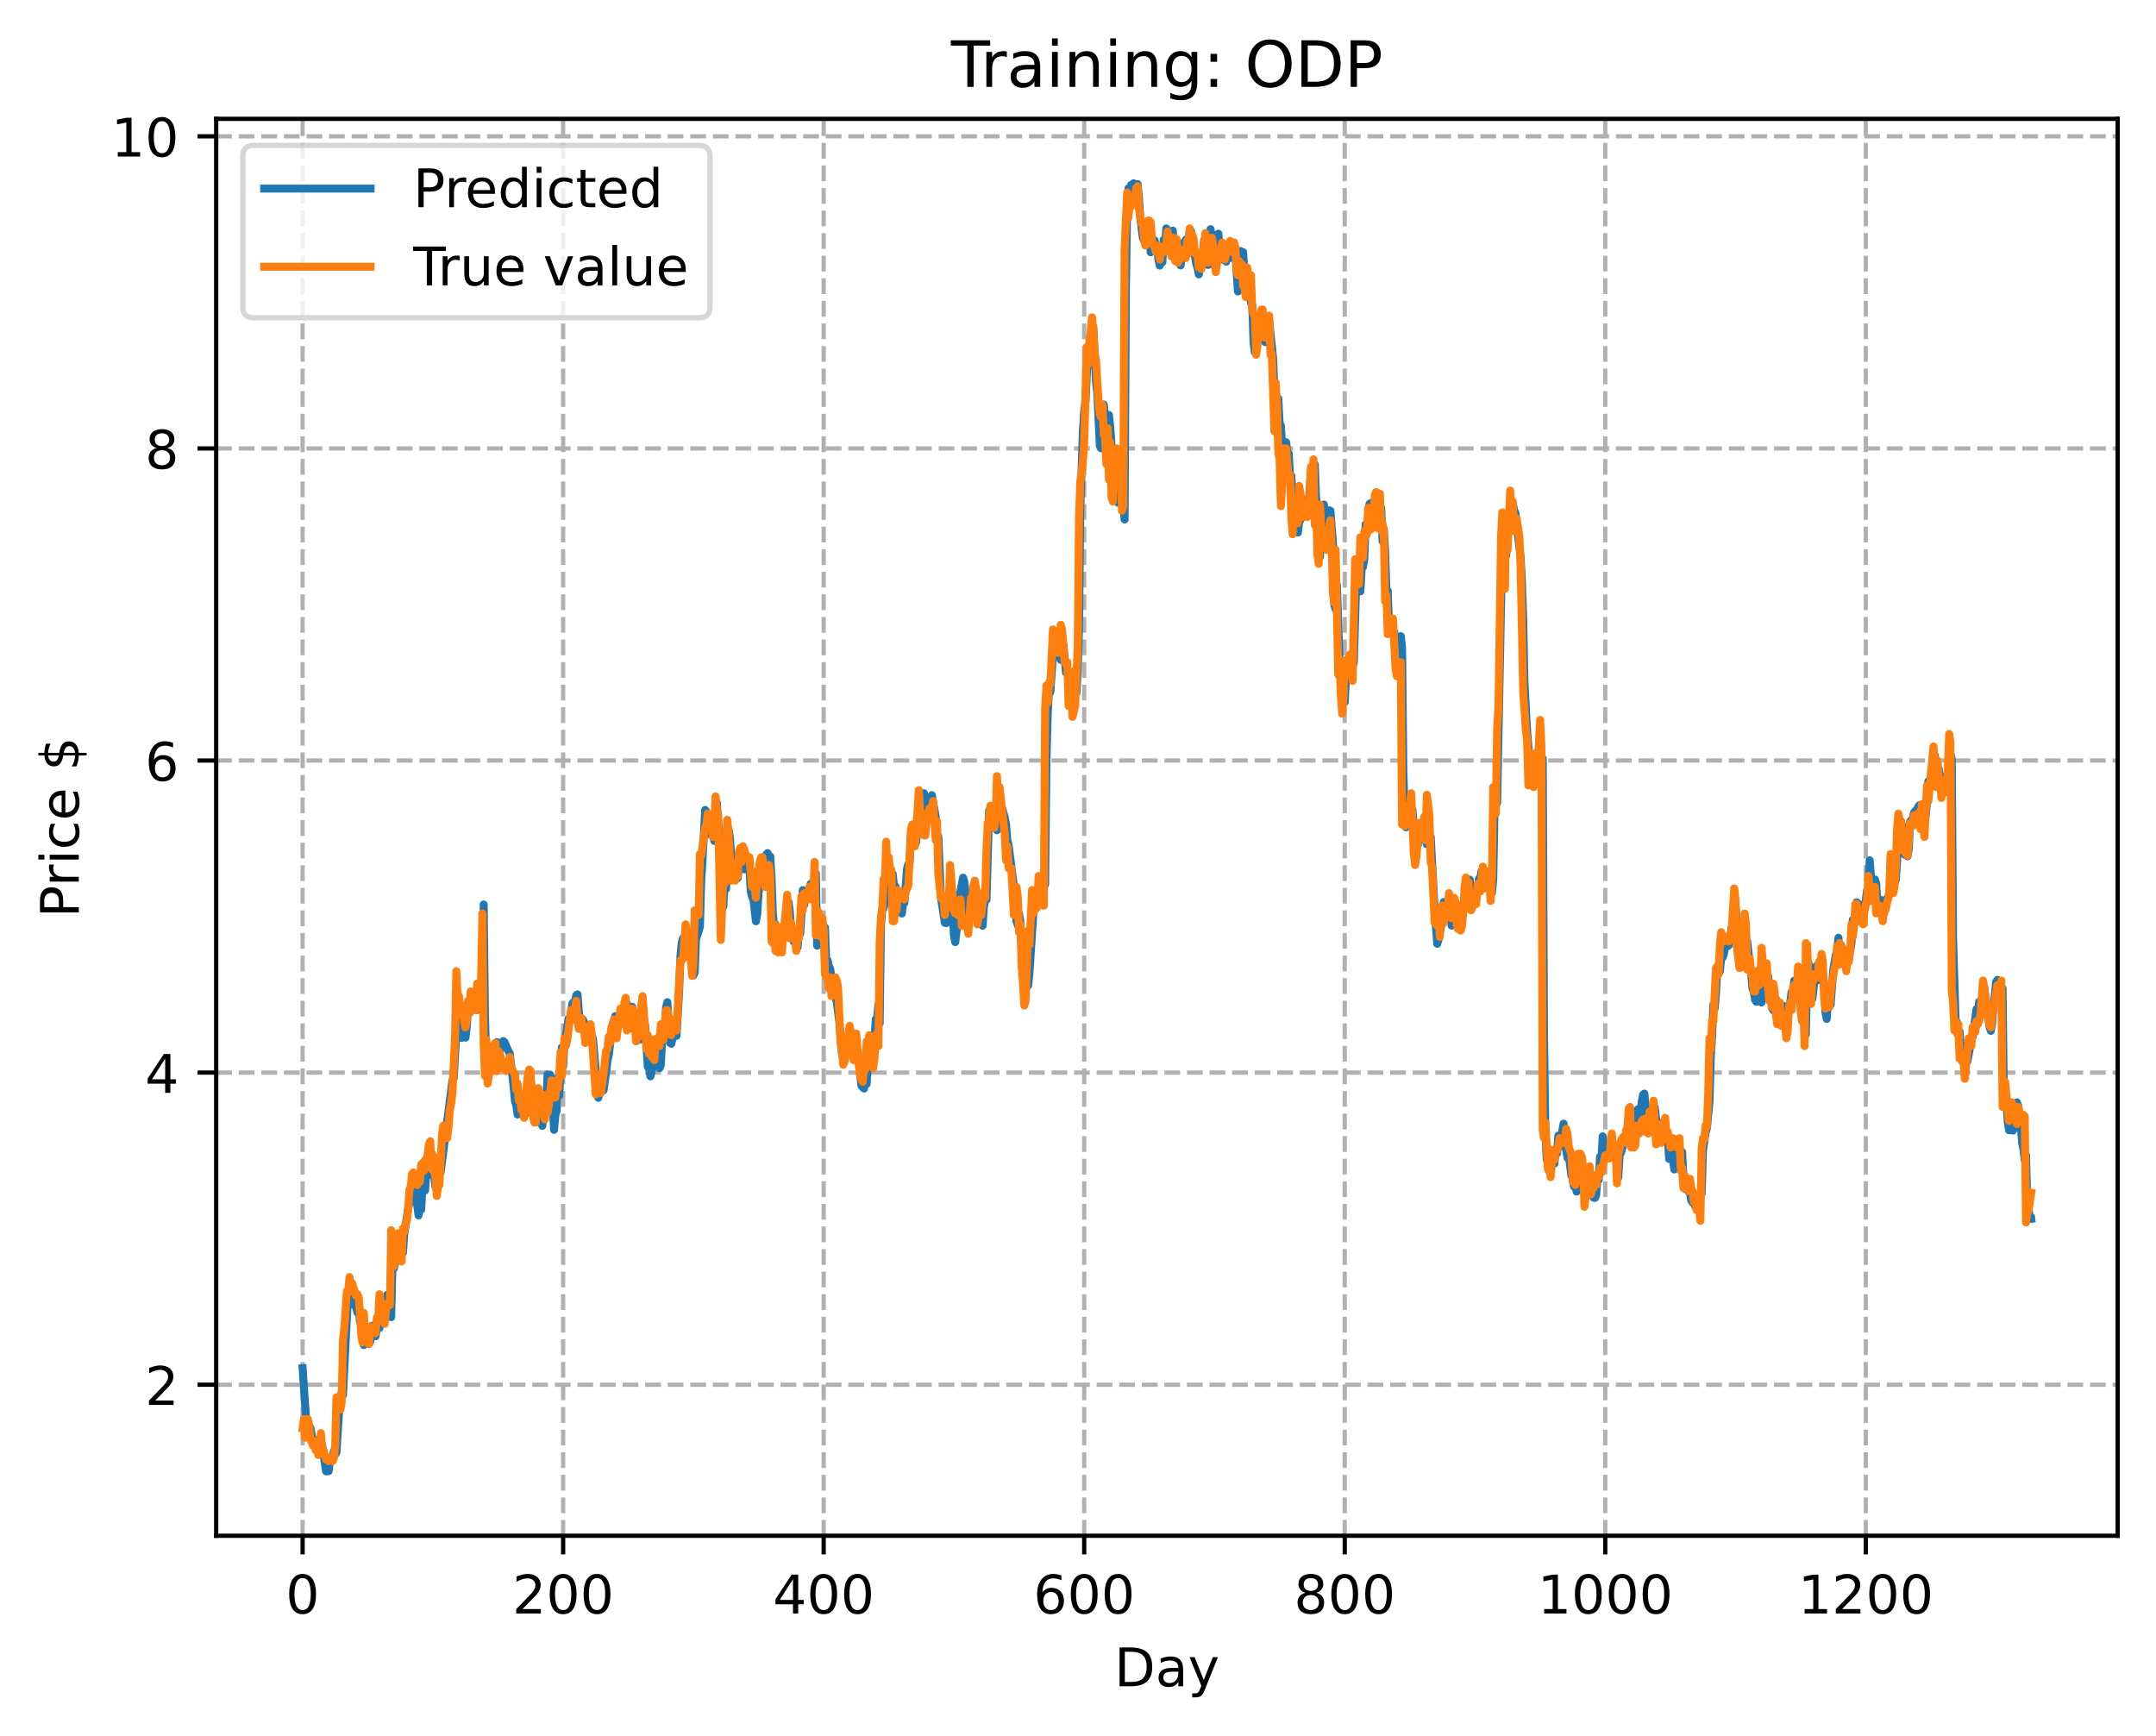 <?xml version="1.0" encoding="utf-8" standalone="no"?>
<!DOCTYPE svg PUBLIC "-//W3C//DTD SVG 1.1//EN"
  "http://www.w3.org/Graphics/SVG/1.1/DTD/svg11.dtd">
<!-- Created with matplotlib (https://matplotlib.org/) -->
<svg height="325.986pt" version="1.1" viewBox="0 0 404.923 325.986" width="404.923pt" xmlns="http://www.w3.org/2000/svg" xmlns:xlink="http://www.w3.org/1999/xlink">
 <defs>
  <style type="text/css">
*{stroke-linecap:butt;stroke-linejoin:round;}
  </style>
 </defs>
 <g id="figure_1">
  <g id="patch_1">
   <path d="M 0 325.986 
L 404.923 325.986 
L 404.923 0 
L 0 0 
z
" style="fill:#ffffff;"/>
  </g>
  <g id="axes_1">
   <g id="patch_2">
    <path d="M 40.603 288.43 
L 397.723 288.43 
L 397.723 22.318 
L 40.603 22.318 
z
" style="fill:#ffffff;"/>
   </g>
   <g id="matplotlib.axis_1">
    <g id="xtick_1">
     <g id="line2d_1">
      <path clip-path="url(#p99c61812f5)" d="M 56.836 288.43 
L 56.836 22.318 
" style="fill:none;stroke:#b0b0b0;stroke-dasharray:2.96,1.28;stroke-dashoffset:0;stroke-width:0.8;"/>
     </g>
     <g id="line2d_2">
      <defs>
       <path d="M 0 0 
L 0 3.5 
" id="m4a4bfb6272" style="stroke:#000000;stroke-width:0.8;"/>
      </defs>
      <g>
       <use style="stroke:#000000;stroke-width:0.8;" x="56.836" xlink:href="#m4a4bfb6272" y="288.43"/>
      </g>
     </g>
     <g id="text_1">
      <!-- 0 -->
      <defs>
       <path d="M 31.781 66.406 
Q 24.172 66.406 20.328 58.906 
Q 16.5 51.422 16.5 36.375 
Q 16.5 21.391 20.328 13.891 
Q 24.172 6.391 31.781 6.391 
Q 39.453 6.391 43.281 13.891 
Q 47.125 21.391 47.125 36.375 
Q 47.125 51.422 43.281 58.906 
Q 39.453 66.406 31.781 66.406 
z
M 31.781 74.219 
Q 44.047 74.219 50.516 64.516 
Q 56.984 54.828 56.984 36.375 
Q 56.984 17.969 50.516 8.266 
Q 44.047 -1.422 31.781 -1.422 
Q 19.531 -1.422 13.062 8.266 
Q 6.594 17.969 6.594 36.375 
Q 6.594 54.828 13.062 64.516 
Q 19.531 74.219 31.781 74.219 
z
" id="DejaVuSans-48"/>
      </defs>
      <g transform="translate(53.655 303.029)scale(0.1 -0.1)">
       <use xlink:href="#DejaVuSans-48"/>
      </g>
     </g>
    </g>
    <g id="xtick_2">
     <g id="line2d_3">
      <path clip-path="url(#p99c61812f5)" d="M 105.766 288.43 
L 105.766 22.318 
" style="fill:none;stroke:#b0b0b0;stroke-dasharray:2.96,1.28;stroke-dashoffset:0;stroke-width:0.8;"/>
     </g>
     <g id="line2d_4">
      <g>
       <use style="stroke:#000000;stroke-width:0.8;" x="105.766" xlink:href="#m4a4bfb6272" y="288.43"/>
      </g>
     </g>
     <g id="text_2">
      <!-- 200 -->
      <defs>
       <path d="M 19.188 8.297 
L 53.609 8.297 
L 53.609 0 
L 7.328 0 
L 7.328 8.297 
Q 12.938 14.109 22.625 23.891 
Q 32.328 33.688 34.812 36.531 
Q 39.547 41.844 41.422 45.531 
Q 43.312 49.219 43.312 52.781 
Q 43.312 58.594 39.234 62.25 
Q 35.156 65.922 28.609 65.922 
Q 23.969 65.922 18.812 64.312 
Q 13.672 62.703 7.812 59.422 
L 7.812 69.391 
Q 13.766 71.781 18.938 73 
Q 24.125 74.219 28.422 74.219 
Q 39.75 74.219 46.484 68.547 
Q 53.219 62.891 53.219 53.422 
Q 53.219 48.922 51.531 44.891 
Q 49.859 40.875 45.406 35.406 
Q 44.188 33.984 37.641 27.219 
Q 31.109 20.453 19.188 8.297 
z
" id="DejaVuSans-50"/>
      </defs>
      <g transform="translate(96.223 303.029)scale(0.1 -0.1)">
       <use xlink:href="#DejaVuSans-50"/>
       <use x="63.623" xlink:href="#DejaVuSans-48"/>
       <use x="127.246" xlink:href="#DejaVuSans-48"/>
      </g>
     </g>
    </g>
    <g id="xtick_3">
     <g id="line2d_5">
      <path clip-path="url(#p99c61812f5)" d="M 154.697 288.43 
L 154.697 22.318 
" style="fill:none;stroke:#b0b0b0;stroke-dasharray:2.96,1.28;stroke-dashoffset:0;stroke-width:0.8;"/>
     </g>
     <g id="line2d_6">
      <g>
       <use style="stroke:#000000;stroke-width:0.8;" x="154.697" xlink:href="#m4a4bfb6272" y="288.43"/>
      </g>
     </g>
     <g id="text_3">
      <!-- 400 -->
      <defs>
       <path d="M 37.797 64.312 
L 12.891 25.391 
L 37.797 25.391 
z
M 35.203 72.906 
L 47.609 72.906 
L 47.609 25.391 
L 58.016 25.391 
L 58.016 17.188 
L 47.609 17.188 
L 47.609 0 
L 37.797 0 
L 37.797 17.188 
L 4.891 17.188 
L 4.891 26.703 
z
" id="DejaVuSans-52"/>
      </defs>
      <g transform="translate(145.153 303.029)scale(0.1 -0.1)">
       <use xlink:href="#DejaVuSans-52"/>
       <use x="63.623" xlink:href="#DejaVuSans-48"/>
       <use x="127.246" xlink:href="#DejaVuSans-48"/>
      </g>
     </g>
    </g>
    <g id="xtick_4">
     <g id="line2d_7">
      <path clip-path="url(#p99c61812f5)" d="M 203.628 288.43 
L 203.628 22.318 
" style="fill:none;stroke:#b0b0b0;stroke-dasharray:2.96,1.28;stroke-dashoffset:0;stroke-width:0.8;"/>
     </g>
     <g id="line2d_8">
      <g>
       <use style="stroke:#000000;stroke-width:0.8;" x="203.628" xlink:href="#m4a4bfb6272" y="288.43"/>
      </g>
     </g>
     <g id="text_4">
      <!-- 600 -->
      <defs>
       <path d="M 33.016 40.375 
Q 26.375 40.375 22.484 35.828 
Q 18.609 31.297 18.609 23.391 
Q 18.609 15.531 22.484 10.953 
Q 26.375 6.391 33.016 6.391 
Q 39.656 6.391 43.531 10.953 
Q 47.406 15.531 47.406 23.391 
Q 47.406 31.297 43.531 35.828 
Q 39.656 40.375 33.016 40.375 
z
M 52.594 71.297 
L 52.594 62.312 
Q 48.875 64.062 45.094 64.984 
Q 41.312 65.922 37.594 65.922 
Q 27.828 65.922 22.672 59.328 
Q 17.531 52.734 16.797 39.406 
Q 19.672 43.656 24.016 45.922 
Q 28.375 48.188 33.594 48.188 
Q 44.578 48.188 50.953 41.516 
Q 57.328 34.859 57.328 23.391 
Q 57.328 12.156 50.688 5.359 
Q 44.047 -1.422 33.016 -1.422 
Q 20.359 -1.422 13.672 8.266 
Q 6.984 17.969 6.984 36.375 
Q 6.984 53.656 15.188 63.938 
Q 23.391 74.219 37.203 74.219 
Q 40.922 74.219 44.703 73.484 
Q 48.484 72.75 52.594 71.297 
z
" id="DejaVuSans-54"/>
      </defs>
      <g transform="translate(194.084 303.029)scale(0.1 -0.1)">
       <use xlink:href="#DejaVuSans-54"/>
       <use x="63.623" xlink:href="#DejaVuSans-48"/>
       <use x="127.246" xlink:href="#DejaVuSans-48"/>
      </g>
     </g>
    </g>
    <g id="xtick_5">
     <g id="line2d_9">
      <path clip-path="url(#p99c61812f5)" d="M 252.558 288.43 
L 252.558 22.318 
" style="fill:none;stroke:#b0b0b0;stroke-dasharray:2.96,1.28;stroke-dashoffset:0;stroke-width:0.8;"/>
     </g>
     <g id="line2d_10">
      <g>
       <use style="stroke:#000000;stroke-width:0.8;" x="252.558" xlink:href="#m4a4bfb6272" y="288.43"/>
      </g>
     </g>
     <g id="text_5">
      <!-- 800 -->
      <defs>
       <path d="M 31.781 34.625 
Q 24.75 34.625 20.719 30.859 
Q 16.703 27.094 16.703 20.516 
Q 16.703 13.922 20.719 10.156 
Q 24.75 6.391 31.781 6.391 
Q 38.812 6.391 42.859 10.172 
Q 46.922 13.969 46.922 20.516 
Q 46.922 27.094 42.891 30.859 
Q 38.875 34.625 31.781 34.625 
z
M 21.922 38.812 
Q 15.578 40.375 12.031 44.719 
Q 8.5 49.078 8.5 55.328 
Q 8.5 64.062 14.719 69.141 
Q 20.953 74.219 31.781 74.219 
Q 42.672 74.219 48.875 69.141 
Q 55.078 64.062 55.078 55.328 
Q 55.078 49.078 51.531 44.719 
Q 48 40.375 41.703 38.812 
Q 48.828 37.156 52.797 32.312 
Q 56.781 27.484 56.781 20.516 
Q 56.781 9.906 50.312 4.234 
Q 43.844 -1.422 31.781 -1.422 
Q 19.734 -1.422 13.25 4.234 
Q 6.781 9.906 6.781 20.516 
Q 6.781 27.484 10.781 32.312 
Q 14.797 37.156 21.922 38.812 
z
M 18.312 54.391 
Q 18.312 48.734 21.844 45.562 
Q 25.391 42.391 31.781 42.391 
Q 38.141 42.391 41.719 45.562 
Q 45.312 48.734 45.312 54.391 
Q 45.312 60.062 41.719 63.234 
Q 38.141 66.406 31.781 66.406 
Q 25.391 66.406 21.844 63.234 
Q 18.312 60.062 18.312 54.391 
z
" id="DejaVuSans-56"/>
      </defs>
      <g transform="translate(243.015 303.029)scale(0.1 -0.1)">
       <use xlink:href="#DejaVuSans-56"/>
       <use x="63.623" xlink:href="#DejaVuSans-48"/>
       <use x="127.246" xlink:href="#DejaVuSans-48"/>
      </g>
     </g>
    </g>
    <g id="xtick_6">
     <g id="line2d_11">
      <path clip-path="url(#p99c61812f5)" d="M 301.489 288.43 
L 301.489 22.318 
" style="fill:none;stroke:#b0b0b0;stroke-dasharray:2.96,1.28;stroke-dashoffset:0;stroke-width:0.8;"/>
     </g>
     <g id="line2d_12">
      <g>
       <use style="stroke:#000000;stroke-width:0.8;" x="301.489" xlink:href="#m4a4bfb6272" y="288.43"/>
      </g>
     </g>
     <g id="text_6">
      <!-- 1000 -->
      <defs>
       <path d="M 12.406 8.297 
L 28.516 8.297 
L 28.516 63.922 
L 10.984 60.406 
L 10.984 69.391 
L 28.422 72.906 
L 38.281 72.906 
L 38.281 8.297 
L 54.391 8.297 
L 54.391 0 
L 12.406 0 
z
" id="DejaVuSans-49"/>
      </defs>
      <g transform="translate(288.764 303.029)scale(0.1 -0.1)">
       <use xlink:href="#DejaVuSans-49"/>
       <use x="63.623" xlink:href="#DejaVuSans-48"/>
       <use x="127.246" xlink:href="#DejaVuSans-48"/>
       <use x="190.869" xlink:href="#DejaVuSans-48"/>
      </g>
     </g>
    </g>
    <g id="xtick_7">
     <g id="line2d_13">
      <path clip-path="url(#p99c61812f5)" d="M 350.419 288.43 
L 350.419 22.318 
" style="fill:none;stroke:#b0b0b0;stroke-dasharray:2.96,1.28;stroke-dashoffset:0;stroke-width:0.8;"/>
     </g>
     <g id="line2d_14">
      <g>
       <use style="stroke:#000000;stroke-width:0.8;" x="350.419" xlink:href="#m4a4bfb6272" y="288.43"/>
      </g>
     </g>
     <g id="text_7">
      <!-- 1200 -->
      <g transform="translate(337.694 303.029)scale(0.1 -0.1)">
       <use xlink:href="#DejaVuSans-49"/>
       <use x="63.623" xlink:href="#DejaVuSans-50"/>
       <use x="127.246" xlink:href="#DejaVuSans-48"/>
       <use x="190.869" xlink:href="#DejaVuSans-48"/>
      </g>
     </g>
    </g>
    <g id="text_8">
     <!-- Day -->
     <defs>
      <path d="M 19.672 64.797 
L 19.672 8.109 
L 31.594 8.109 
Q 46.688 8.109 53.688 14.938 
Q 60.688 21.781 60.688 36.531 
Q 60.688 51.172 53.688 57.984 
Q 46.688 64.797 31.594 64.797 
z
M 9.812 72.906 
L 30.078 72.906 
Q 51.266 72.906 61.172 64.094 
Q 71.094 55.281 71.094 36.531 
Q 71.094 17.672 61.125 8.828 
Q 51.172 0 30.078 0 
L 9.812 0 
z
" id="DejaVuSans-68"/>
      <path d="M 34.281 27.484 
Q 23.391 27.484 19.188 25 
Q 14.984 22.516 14.984 16.5 
Q 14.984 11.719 18.141 8.906 
Q 21.297 6.109 26.703 6.109 
Q 34.188 6.109 38.703 11.406 
Q 43.219 16.703 43.219 25.484 
L 43.219 27.484 
z
M 52.203 31.203 
L 52.203 0 
L 43.219 0 
L 43.219 8.297 
Q 40.141 3.328 35.547 0.953 
Q 30.953 -1.422 24.312 -1.422 
Q 15.922 -1.422 10.953 3.297 
Q 6 8.016 6 15.922 
Q 6 25.141 12.172 29.828 
Q 18.359 34.516 30.609 34.516 
L 43.219 34.516 
L 43.219 35.406 
Q 43.219 41.609 39.141 45 
Q 35.062 48.391 27.688 48.391 
Q 23 48.391 18.547 47.266 
Q 14.109 46.141 10.016 43.891 
L 10.016 52.203 
Q 14.938 54.109 19.578 55.047 
Q 24.219 56 28.609 56 
Q 40.484 56 46.344 49.844 
Q 52.203 43.703 52.203 31.203 
z
" id="DejaVuSans-97"/>
      <path d="M 32.172 -5.078 
Q 28.375 -14.844 24.75 -17.812 
Q 21.141 -20.797 15.094 -20.797 
L 7.906 -20.797 
L 7.906 -13.281 
L 13.188 -13.281 
Q 16.891 -13.281 18.938 -11.516 
Q 21 -9.766 23.484 -3.219 
L 25.094 0.875 
L 2.984 54.688 
L 12.5 54.688 
L 29.594 11.922 
L 46.688 54.688 
L 56.203 54.688 
z
" id="DejaVuSans-121"/>
     </defs>
     <g transform="translate(209.29 316.707)scale(0.1 -0.1)">
      <use xlink:href="#DejaVuSans-68"/>
      <use x="77.002" xlink:href="#DejaVuSans-97"/>
      <use x="138.281" xlink:href="#DejaVuSans-121"/>
     </g>
    </g>
   </g>
   <g id="matplotlib.axis_2">
    <g id="ytick_1">
     <g id="line2d_15">
      <path clip-path="url(#p99c61812f5)" d="M 40.603 260.065 
L 397.723 260.065 
" style="fill:none;stroke:#b0b0b0;stroke-dasharray:2.96,1.28;stroke-dashoffset:0;stroke-width:0.8;"/>
     </g>
     <g id="line2d_16">
      <defs>
       <path d="M 0 0 
L -3.5 0 
" id="m41ae9ec7f5" style="stroke:#000000;stroke-width:0.8;"/>
      </defs>
      <g>
       <use style="stroke:#000000;stroke-width:0.8;" x="40.603" xlink:href="#m41ae9ec7f5" y="260.065"/>
      </g>
     </g>
     <g id="text_9">
      <!-- 2 -->
      <g transform="translate(27.241 263.865)scale(0.1 -0.1)">
       <use xlink:href="#DejaVuSans-50"/>
      </g>
     </g>
    </g>
    <g id="ytick_2">
     <g id="line2d_17">
      <path clip-path="url(#p99c61812f5)" d="M 40.603 201.45 
L 397.723 201.45 
" style="fill:none;stroke:#b0b0b0;stroke-dasharray:2.96,1.28;stroke-dashoffset:0;stroke-width:0.8;"/>
     </g>
     <g id="line2d_18">
      <g>
       <use style="stroke:#000000;stroke-width:0.8;" x="40.603" xlink:href="#m41ae9ec7f5" y="201.45"/>
      </g>
     </g>
     <g id="text_10">
      <!-- 4 -->
      <g transform="translate(27.241 205.249)scale(0.1 -0.1)">
       <use xlink:href="#DejaVuSans-52"/>
      </g>
     </g>
    </g>
    <g id="ytick_3">
     <g id="line2d_19">
      <path clip-path="url(#p99c61812f5)" d="M 40.603 142.834 
L 397.723 142.834 
" style="fill:none;stroke:#b0b0b0;stroke-dasharray:2.96,1.28;stroke-dashoffset:0;stroke-width:0.8;"/>
     </g>
     <g id="line2d_20">
      <g>
       <use style="stroke:#000000;stroke-width:0.8;" x="40.603" xlink:href="#m41ae9ec7f5" y="142.834"/>
      </g>
     </g>
     <g id="text_11">
      <!-- 6 -->
      <g transform="translate(27.241 146.634)scale(0.1 -0.1)">
       <use xlink:href="#DejaVuSans-54"/>
      </g>
     </g>
    </g>
    <g id="ytick_4">
     <g id="line2d_21">
      <path clip-path="url(#p99c61812f5)" d="M 40.603 84.219 
L 397.723 84.219 
" style="fill:none;stroke:#b0b0b0;stroke-dasharray:2.96,1.28;stroke-dashoffset:0;stroke-width:0.8;"/>
     </g>
     <g id="line2d_22">
      <g>
       <use style="stroke:#000000;stroke-width:0.8;" x="40.603" xlink:href="#m41ae9ec7f5" y="84.219"/>
      </g>
     </g>
     <g id="text_12">
      <!-- 8 -->
      <g transform="translate(27.241 88.018)scale(0.1 -0.1)">
       <use xlink:href="#DejaVuSans-56"/>
      </g>
     </g>
    </g>
    <g id="ytick_5">
     <g id="line2d_23">
      <path clip-path="url(#p99c61812f5)" d="M 40.603 25.603 
L 397.723 25.603 
" style="fill:none;stroke:#b0b0b0;stroke-dasharray:2.96,1.28;stroke-dashoffset:0;stroke-width:0.8;"/>
     </g>
     <g id="line2d_24">
      <g>
       <use style="stroke:#000000;stroke-width:0.8;" x="40.603" xlink:href="#m41ae9ec7f5" y="25.603"/>
      </g>
     </g>
     <g id="text_13">
      <!-- 10 -->
      <g transform="translate(20.878 29.403)scale(0.1 -0.1)">
       <use xlink:href="#DejaVuSans-49"/>
       <use x="63.623" xlink:href="#DejaVuSans-48"/>
      </g>
     </g>
    </g>
    <g id="text_14">
     <!-- Price $ -->
     <defs>
      <path d="M 19.672 64.797 
L 19.672 37.406 
L 32.078 37.406 
Q 38.969 37.406 42.719 40.969 
Q 46.484 44.531 46.484 51.125 
Q 46.484 57.672 42.719 61.234 
Q 38.969 64.797 32.078 64.797 
z
M 9.812 72.906 
L 32.078 72.906 
Q 44.344 72.906 50.609 67.359 
Q 56.891 61.812 56.891 51.125 
Q 56.891 40.328 50.609 34.812 
Q 44.344 29.297 32.078 29.297 
L 19.672 29.297 
L 19.672 0 
L 9.812 0 
z
" id="DejaVuSans-80"/>
      <path d="M 41.109 46.297 
Q 39.594 47.172 37.812 47.578 
Q 36.031 48 33.891 48 
Q 26.266 48 22.188 43.047 
Q 18.109 38.094 18.109 28.812 
L 18.109 0 
L 9.078 0 
L 9.078 54.688 
L 18.109 54.688 
L 18.109 46.188 
Q 20.953 51.172 25.484 53.578 
Q 30.031 56 36.531 56 
Q 37.453 56 38.578 55.875 
Q 39.703 55.766 41.062 55.516 
z
" id="DejaVuSans-114"/>
      <path d="M 9.422 54.688 
L 18.406 54.688 
L 18.406 0 
L 9.422 0 
z
M 9.422 75.984 
L 18.406 75.984 
L 18.406 64.594 
L 9.422 64.594 
z
" id="DejaVuSans-105"/>
      <path d="M 48.781 52.594 
L 48.781 44.188 
Q 44.969 46.297 41.141 47.344 
Q 37.312 48.391 33.406 48.391 
Q 24.656 48.391 19.812 42.844 
Q 14.984 37.312 14.984 27.297 
Q 14.984 17.281 19.812 11.734 
Q 24.656 6.203 33.406 6.203 
Q 37.312 6.203 41.141 7.25 
Q 44.969 8.297 48.781 10.406 
L 48.781 2.094 
Q 45.016 0.344 40.984 -0.531 
Q 36.969 -1.422 32.422 -1.422 
Q 20.062 -1.422 12.781 6.344 
Q 5.516 14.109 5.516 27.297 
Q 5.516 40.672 12.859 48.328 
Q 20.219 56 33.016 56 
Q 37.156 56 41.109 55.141 
Q 45.062 54.297 48.781 52.594 
z
" id="DejaVuSans-99"/>
      <path d="M 56.203 29.594 
L 56.203 25.203 
L 14.891 25.203 
Q 15.484 15.922 20.484 11.062 
Q 25.484 6.203 34.422 6.203 
Q 39.594 6.203 44.453 7.469 
Q 49.312 8.734 54.109 11.281 
L 54.109 2.781 
Q 49.266 0.734 44.188 -0.344 
Q 39.109 -1.422 33.891 -1.422 
Q 20.797 -1.422 13.156 6.188 
Q 5.516 13.812 5.516 26.812 
Q 5.516 40.234 12.766 48.109 
Q 20.016 56 32.328 56 
Q 43.359 56 49.781 48.891 
Q 56.203 41.797 56.203 29.594 
z
M 47.219 32.234 
Q 47.125 39.594 43.094 43.984 
Q 39.062 48.391 32.422 48.391 
Q 24.906 48.391 20.391 44.141 
Q 15.875 39.891 15.188 32.172 
z
" id="DejaVuSans-101"/>
      <path id="DejaVuSans-32"/>
      <path d="M 33.797 -14.703 
L 28.906 -14.703 
L 28.859 0 
Q 23.734 0.094 18.609 1.188 
Q 13.484 2.297 8.297 4.5 
L 8.297 13.281 
Q 13.281 10.156 18.375 8.562 
Q 23.484 6.984 28.906 6.938 
L 28.906 29.203 
Q 18.109 30.953 13.203 35.156 
Q 8.297 39.359 8.297 46.688 
Q 8.297 54.641 13.625 59.219 
Q 18.953 63.812 28.906 64.5 
L 28.906 75.984 
L 33.797 75.984 
L 33.797 64.656 
Q 38.328 64.453 42.578 63.688 
Q 46.828 62.938 50.875 61.625 
L 50.875 53.078 
Q 46.828 55.125 42.547 56.25 
Q 38.281 57.375 33.797 57.562 
L 33.797 36.719 
Q 44.875 35.016 50.094 30.609 
Q 55.328 26.219 55.328 18.609 
Q 55.328 10.359 49.781 5.594 
Q 44.234 0.828 33.797 0.094 
z
M 28.906 37.594 
L 28.906 57.625 
Q 23.25 56.984 20.266 54.391 
Q 17.281 51.812 17.281 47.516 
Q 17.281 43.312 20.031 40.969 
Q 22.797 38.625 28.906 37.594 
z
M 33.797 28.219 
L 33.797 7.078 
Q 39.984 7.906 43.141 10.594 
Q 46.297 13.281 46.297 17.672 
Q 46.297 21.969 43.281 24.5 
Q 40.281 27.047 33.797 28.219 
z
" id="DejaVuSans-36"/>
     </defs>
     <g transform="translate(14.798 172.342)rotate(-90)scale(0.1 -0.1)">
      <use xlink:href="#DejaVuSans-80"/>
      <use x="58.553" xlink:href="#DejaVuSans-114"/>
      <use x="99.666" xlink:href="#DejaVuSans-105"/>
      <use x="127.449" xlink:href="#DejaVuSans-99"/>
      <use x="182.43" xlink:href="#DejaVuSans-101"/>
      <use x="243.953" xlink:href="#DejaVuSans-32"/>
      <use x="275.74" xlink:href="#DejaVuSans-36"/>
     </g>
    </g>
   </g>
   <g id="line2d_25">
    <path clip-path="url(#p99c61812f5)" d="M 56.836 256.972 
L 57.325 264.184 
L 57.57 267.361 
L 57.814 268.675 
L 58.059 267.773 
L 58.304 268.157 
L 58.793 270.9 
L 59.038 271.479 
L 59.282 270.692 
L 59.527 270.493 
L 59.772 270.702 
L 60.016 272.437 
L 60.261 272.909 
L 60.506 271.484 
L 61.24 276.334 
L 61.729 276.296 
L 61.974 274.013 
L 62.218 274.148 
L 62.463 273.878 
L 62.708 272.536 
L 62.952 273.173 
L 63.197 272.761 
L 63.686 264.974 
L 63.931 263.705 
L 64.175 261.358 
L 64.42 262.013 
L 64.909 252.077 
L 65.399 243.038 
L 65.643 244.731 
L 65.888 241.54 
L 66.133 244.478 
L 66.377 242.321 
L 66.622 245.2 
L 66.867 245.235 
L 67.111 246.5 
L 67.356 245.224 
L 67.601 248.144 
L 67.845 248.993 
L 68.335 252.62 
L 68.579 249.418 
L 68.824 252.295 
L 69.069 250.526 
L 69.313 252.352 
L 69.558 251.899 
L 69.802 249.03 
L 70.047 250.688 
L 70.292 248.854 
L 70.536 250.96 
L 70.781 249.577 
L 71.026 247.326 
L 71.27 249.431 
L 71.515 245.001 
L 71.76 246.686 
L 72.004 246.072 
L 72.249 245.833 
L 72.494 245.856 
L 72.738 243.148 
L 72.983 243.143 
L 73.472 247.388 
L 73.717 236.959 
L 73.962 238.265 
L 74.206 237.111 
L 74.451 234.704 
L 74.696 234.037 
L 74.94 233.7 
L 75.185 234.797 
L 75.429 233.124 
L 75.674 235.326 
L 75.919 231.822 
L 76.653 227.015 
L 76.897 225.756 
L 77.142 223.651 
L 77.387 223.264 
L 77.631 222.116 
L 77.876 222.86 
L 78.121 225.412 
L 78.365 226.405 
L 78.61 228.276 
L 78.855 226.696 
L 79.099 227.188 
L 79.344 222.934 
L 79.589 221.89 
L 79.833 223.585 
L 80.078 219.82 
L 80.323 220.788 
L 80.567 217.448 
L 80.812 216.786 
L 81.056 216.623 
L 81.301 220.745 
L 81.546 221.008 
L 81.79 222.929 
L 82.28 221.615 
L 82.524 219.543 
L 82.769 220.11 
L 84.971 202.921 
L 85.216 202.532 
L 85.705 193.992 
L 85.95 187.298 
L 86.194 188.899 
L 86.439 189.696 
L 86.684 194.929 
L 87.173 193.344 
L 87.417 194.884 
L 87.662 192.879 
L 87.907 189.176 
L 88.151 188.461 
L 88.396 189.958 
L 88.641 188.578 
L 89.13 188.362 
L 89.375 187.738 
L 89.619 189.702 
L 89.864 187.577 
L 90.109 188.495 
L 90.353 188.888 
L 90.598 187.024 
L 90.843 169.876 
L 91.087 190.837 
L 91.332 199.705 
L 91.577 196.909 
L 91.821 199.309 
L 92.066 199.362 
L 92.311 197.114 
L 92.555 198.736 
L 92.8 198.179 
L 93.044 196.323 
L 93.289 195.721 
L 93.778 198.377 
L 94.023 195.887 
L 94.268 196.134 
L 94.512 195.524 
L 94.757 195.723 
L 95.491 197.435 
L 95.736 197.844 
L 96.47 204.153 
L 96.714 206.77 
L 96.959 207.577 
L 97.204 209.32 
L 97.448 209.051 
L 97.693 209.012 
L 98.182 207.514 
L 98.427 208.835 
L 98.672 209.271 
L 98.916 205.568 
L 99.405 202.616 
L 99.65 202.693 
L 99.895 204.739 
L 100.139 209.078 
L 100.384 210.19 
L 100.629 210.115 
L 100.873 210.421 
L 101.118 210.365 
L 101.363 210.191 
L 101.607 210.464 
L 101.852 211.454 
L 102.097 209.152 
L 102.341 209.06 
L 102.586 207.753 
L 102.831 201.801 
L 103.075 206.212 
L 103.32 201.822 
L 103.565 205.016 
L 103.809 206.56 
L 104.054 212.198 
L 104.299 209.472 
L 104.543 208.623 
L 104.788 202.297 
L 105.032 205.725 
L 105.522 196.726 
L 105.766 200.269 
L 106.011 195.717 
L 106.5 193.373 
L 106.745 191.375 
L 106.99 191.833 
L 107.234 190.687 
L 107.479 188.525 
L 107.724 188.189 
L 107.968 188.409 
L 108.213 186.958 
L 108.458 186.755 
L 108.947 192.865 
L 109.192 193.22 
L 109.436 191.446 
L 109.681 191.959 
L 109.926 194.452 
L 110.17 194.304 
L 110.415 195.127 
L 110.66 193.374 
L 111.149 194.518 
L 111.393 195.207 
L 111.883 201.189 
L 112.372 206.182 
L 112.617 204.899 
L 112.861 204.829 
L 113.106 202.258 
L 113.351 204.782 
L 113.84 201.313 
L 114.085 199.22 
L 114.329 198.215 
L 115.063 192.342 
L 115.308 192.112 
L 115.553 190.837 
L 115.797 191.93 
L 116.042 191.642 
L 116.287 190.865 
L 116.531 191.039 
L 116.776 190.543 
L 117.02 192.04 
L 117.265 191.79 
L 117.51 188.131 
L 117.754 188.529 
L 117.999 192.715 
L 118.244 191.551 
L 118.488 193.146 
L 118.733 189.091 
L 119.467 193.754 
L 119.712 194.201 
L 119.956 194.05 
L 120.201 195.23 
L 120.446 192.062 
L 120.69 191.296 
L 120.935 191.379 
L 121.18 192.686 
L 121.669 200.382 
L 121.914 200.131 
L 122.158 202.156 
L 122.403 201.205 
L 122.892 197.349 
L 123.137 197.991 
L 123.381 197.363 
L 123.626 198.264 
L 123.871 200.617 
L 124.115 199.955 
L 124.36 195.101 
L 124.605 195.314 
L 124.849 193.036 
L 125.094 189.23 
L 125.339 188.219 
L 125.828 195.843 
L 126.073 196.039 
L 126.317 195.061 
L 126.562 193.395 
L 126.807 194.524 
L 127.051 194.547 
L 127.541 186.376 
L 127.785 179.713 
L 128.03 177.119 
L 128.275 176.211 
L 128.519 177.178 
L 128.764 176.989 
L 129.008 175.597 
L 130.232 183.205 
L 130.476 182.651 
L 130.721 176.332 
L 131.21 174.88 
L 131.455 174.056 
L 131.7 165.279 
L 131.944 161.566 
L 132.434 152.118 
L 132.678 152.406 
L 133.168 154.22 
L 133.412 156.707 
L 133.657 156.466 
L 133.902 155.706 
L 134.146 157.929 
L 134.391 155.988 
L 134.636 150.783 
L 134.88 154.549 
L 135.125 156.292 
L 135.369 162.106 
L 135.614 170.734 
L 135.859 170.219 
L 136.103 165.727 
L 136.348 166.983 
L 136.593 163.127 
L 136.837 155.744 
L 137.082 157.253 
L 137.571 163.924 
L 137.816 164.244 
L 138.061 161.318 
L 138.55 164.914 
L 138.795 162.462 
L 139.039 162.396 
L 139.529 160.594 
L 139.773 163.274 
L 140.018 160.811 
L 140.263 161.705 
L 140.507 161.357 
L 140.752 162.891 
L 140.996 167.405 
L 141.241 168.437 
L 141.486 168.86 
L 141.975 173.03 
L 142.22 171.651 
L 142.464 167.697 
L 142.709 166.254 
L 142.954 162.271 
L 143.932 160.465 
L 144.177 160.226 
L 144.422 161.555 
L 144.666 160.866 
L 144.911 164.999 
L 145.156 171.789 
L 145.4 174.035 
L 145.645 173.596 
L 145.89 176.396 
L 146.134 174.945 
L 146.379 176.163 
L 146.624 175.988 
L 147.113 176.356 
L 147.357 174.795 
L 147.847 169.388 
L 148.091 169.416 
L 148.336 171.281 
L 148.581 175.651 
L 148.825 175.929 
L 149.07 176.859 
L 149.315 175.881 
L 149.559 177.789 
L 149.804 177.911 
L 150.049 174.989 
L 150.293 175.365 
L 150.783 167.183 
L 151.027 169.963 
L 151.272 167.893 
L 151.517 167.307 
L 151.761 167.581 
L 152.006 168.05 
L 152.251 166.006 
L 152.495 165.999 
L 152.74 166.707 
L 152.984 166.849 
L 153.229 164.067 
L 153.474 177.612 
L 153.718 176.066 
L 153.963 173.706 
L 154.452 176.448 
L 154.697 174.646 
L 154.942 174.192 
L 155.186 180.687 
L 155.431 180.365 
L 155.676 181.463 
L 155.92 181.963 
L 156.165 183.619 
L 156.41 183.867 
L 156.899 187.281 
L 157.144 188.119 
L 157.633 191.878 
L 158.122 197.859 
L 158.367 198.702 
L 158.612 198.78 
L 159.345 195.231 
L 159.59 194.973 
L 159.835 194.329 
L 160.813 197.386 
L 161.058 197.289 
L 161.792 203.914 
L 162.281 204.454 
L 162.526 203.22 
L 162.771 203.563 
L 163.015 199.61 
L 163.26 198.613 
L 163.505 196.519 
L 163.749 199.595 
L 163.994 199.098 
L 164.483 191.413 
L 164.728 191.32 
L 164.972 188.712 
L 165.217 192.182 
L 165.462 173.559 
L 165.706 170.76 
L 165.951 170.563 
L 166.196 169.685 
L 166.44 168.359 
L 166.685 164.097 
L 166.93 165.216 
L 167.174 164.338 
L 167.419 165.129 
L 167.664 164.144 
L 167.908 166.431 
L 168.153 166.475 
L 168.398 166.908 
L 168.642 169.141 
L 168.887 167.607 
L 169.376 171.573 
L 169.621 169.536 
L 169.866 169.555 
L 170.355 163.146 
L 170.6 162.268 
L 170.844 161.938 
L 171.089 156.645 
L 171.333 156.551 
L 171.578 156.874 
L 171.823 158.625 
L 172.067 158.166 
L 172.801 150.559 
L 173.046 153.691 
L 173.291 153.245 
L 173.535 148.976 
L 173.78 152.185 
L 174.025 151.866 
L 174.269 150.809 
L 174.514 150.892 
L 175.003 149.336 
L 175.737 153.348 
L 175.982 157.434 
L 176.227 157.12 
L 176.716 168.549 
L 177.205 171.666 
L 177.45 173.303 
L 177.694 173.388 
L 177.939 172.908 
L 178.428 170.814 
L 178.673 169.379 
L 178.918 171.343 
L 179.162 175.672 
L 179.407 176.943 
L 179.896 172.751 
L 180.386 167.416 
L 180.875 164.838 
L 181.12 165.639 
L 181.854 171.858 
L 182.343 171.862 
L 182.832 171.928 
L 183.077 169.172 
L 183.321 169.413 
L 183.811 172.701 
L 184.055 171.472 
L 184.545 173.857 
L 184.789 170.328 
L 185.034 168.861 
L 185.279 168.965 
L 185.768 152.237 
L 186.013 153.737 
L 186.257 152.339 
L 186.502 153.839 
L 186.747 154.5 
L 186.991 154.167 
L 187.236 155.936 
L 187.481 151.552 
L 187.725 151.695 
L 187.97 153.405 
L 188.215 151.785 
L 188.704 153.563 
L 188.948 154.836 
L 189.193 157.82 
L 189.438 158.798 
L 190.416 166.431 
L 190.661 168.993 
L 190.906 172.968 
L 191.15 173.765 
L 191.395 171.613 
L 191.64 173.103 
L 192.129 183.048 
L 192.374 184.594 
L 192.618 184.545 
L 192.863 183.582 
L 193.108 185.076 
L 193.352 182.601 
L 194.086 171.337 
L 194.575 169.612 
L 194.82 167.456 
L 195.065 169.794 
L 195.309 167.126 
L 195.554 165.894 
L 195.799 167.04 
L 196.288 166.095 
L 196.533 142.909 
L 196.777 134.035 
L 197.022 129.526 
L 197.267 129.953 
L 198.001 119.771 
L 198.245 118.557 
L 198.49 120.228 
L 198.735 120.981 
L 199.224 123.934 
L 199.469 123.883 
L 199.713 121.056 
L 200.203 126.328 
L 200.447 126.143 
L 200.692 126.191 
L 200.936 130.046 
L 201.181 130.713 
L 201.426 128.891 
L 201.67 130.366 
L 201.915 130.138 
L 202.16 130.177 
L 202.404 126.099 
L 202.649 118.36 
L 202.894 95.272 
L 203.383 80.946 
L 203.628 77.161 
L 203.872 75.411 
L 204.362 65.395 
L 204.606 65.365 
L 204.851 62.914 
L 205.096 62.397 
L 205.34 61.491 
L 205.83 71.618 
L 206.074 73.69 
L 206.563 83.743 
L 206.808 84.193 
L 207.053 81.58 
L 207.297 75.968 
L 207.787 80.58 
L 208.031 80.58 
L 208.276 77.929 
L 208.521 80.231 
L 209.499 94.026 
L 209.744 91.408 
L 209.989 94.435 
L 210.233 91.034 
L 210.723 93.227 
L 210.967 94.949 
L 211.212 97.576 
L 211.457 54.61 
L 211.701 38.053 
L 211.946 35.365 
L 212.191 37.059 
L 212.435 34.719 
L 212.68 35.724 
L 212.924 34.414 
L 213.414 36.807 
L 213.658 34.573 
L 213.903 37.126 
L 214.148 40.874 
L 214.637 44.668 
L 214.882 45.202 
L 215.126 45.31 
L 215.371 44.829 
L 215.616 42.28 
L 215.86 44.273 
L 216.105 47.378 
L 216.35 46.99 
L 216.839 45.121 
L 217.084 46.201 
L 217.328 46.312 
L 217.573 48.816 
L 217.818 49.881 
L 218.062 49.157 
L 218.307 49.254 
L 218.551 45.054 
L 218.796 46.81 
L 219.041 42.901 
L 219.285 45.76 
L 219.53 47.127 
L 220.019 44.104 
L 220.264 43.308 
L 220.509 46.587 
L 221.243 49.026 
L 221.487 47.584 
L 221.732 49.849 
L 222.221 45.649 
L 222.466 45.456 
L 222.711 45.024 
L 222.955 45.537 
L 223.2 45.393 
L 223.445 43.325 
L 223.689 43.423 
L 224.179 47.733 
L 224.423 48.049 
L 224.668 49.578 
L 224.912 50.244 
L 225.157 51.532 
L 225.402 50.121 
L 225.646 47.386 
L 225.891 48.047 
L 226.136 45.165 
L 226.38 45.599 
L 226.87 49.765 
L 227.359 43.044 
L 227.604 44.678 
L 227.848 48.813 
L 228.093 49.969 
L 228.582 44.785 
L 228.827 43.898 
L 229.072 46.621 
L 229.316 47.024 
L 229.561 48.753 
L 229.806 48.465 
L 230.05 48.449 
L 230.295 49.139 
L 230.539 47.836 
L 230.784 47.402 
L 231.029 48.303 
L 231.273 48.435 
L 231.763 47.143 
L 232.007 47.184 
L 232.497 54.743 
L 232.986 47.147 
L 233.231 48.5 
L 233.475 47.357 
L 233.72 51.471 
L 233.965 52.498 
L 234.209 54.687 
L 234.454 54.265 
L 234.699 54.856 
L 234.943 56.878 
L 235.188 57.281 
L 235.433 64.342 
L 235.677 66.148 
L 235.922 64.351 
L 236.167 64.347 
L 236.411 61.248 
L 236.9 60.523 
L 237.145 60.779 
L 237.39 63.126 
L 237.634 64.257 
L 237.879 60.848 
L 238.124 59.466 
L 238.368 60.274 
L 239.102 67.217 
L 239.347 73.57 
L 239.592 76.063 
L 239.836 74.881 
L 240.081 74.833 
L 240.326 79.44 
L 240.57 79.968 
L 240.815 84.097 
L 241.06 85.785 
L 241.304 85.116 
L 241.549 83.05 
L 241.794 85.505 
L 242.038 85.178 
L 242.283 89.348 
L 242.527 89.357 
L 243.017 96.349 
L 243.261 96.453 
L 243.506 95.287 
L 243.751 100.038 
L 243.995 98.062 
L 244.24 97.66 
L 244.485 95.97 
L 244.729 95.99 
L 244.974 95.193 
L 245.219 95.364 
L 245.463 93.884 
L 245.708 95.871 
L 246.197 88.67 
L 246.442 88.228 
L 246.687 88.049 
L 246.931 87.229 
L 247.176 93.596 
L 247.421 94.906 
L 247.91 104.573 
L 248.155 96.179 
L 248.399 95.86 
L 248.644 94.766 
L 249.133 100.287 
L 249.622 95.833 
L 249.867 95.938 
L 250.356 102.069 
L 250.601 113.664 
L 250.846 114.447 
L 251.09 109.892 
L 251.58 123.949 
L 251.824 125.036 
L 252.069 129.779 
L 252.314 131.553 
L 252.558 131.865 
L 252.803 127.093 
L 253.292 123.581 
L 253.537 123.539 
L 253.782 123.619 
L 254.026 125.133 
L 254.271 124.427 
L 254.76 107.77 
L 255.005 108.818 
L 255.249 110.897 
L 255.494 111.062 
L 255.739 106.673 
L 255.983 106.482 
L 256.228 105.055 
L 256.473 98.48 
L 256.717 100.249 
L 257.207 94.647 
L 257.451 94.463 
L 257.696 97.467 
L 257.941 97.222 
L 258.185 96.724 
L 258.43 92.895 
L 258.675 92.591 
L 258.919 98.594 
L 259.409 95.432 
L 259.653 101.619 
L 259.898 99.388 
L 260.143 103.544 
L 260.387 110.969 
L 260.632 110.969 
L 260.876 117.808 
L 261.121 116.386 
L 261.366 116.574 
L 261.61 119.193 
L 261.855 118.697 
L 262.344 126.439 
L 262.589 126.029 
L 262.834 123.419 
L 263.078 119.476 
L 263.323 121.567 
L 263.568 144.996 
L 263.812 152.53 
L 264.057 155.381 
L 264.302 153.711 
L 264.546 153.796 
L 264.791 155.168 
L 265.036 152.639 
L 265.28 152.036 
L 265.77 158.427 
L 266.259 158.81 
L 266.503 157.365 
L 266.748 154.97 
L 266.993 156.053 
L 267.237 156.03 
L 267.482 155.223 
L 267.971 158.563 
L 268.216 157.34 
L 268.461 156.79 
L 268.705 157.172 
L 269.439 170.644 
L 269.929 177.262 
L 270.173 176.501 
L 270.663 173.899 
L 271.152 169.411 
L 271.397 170.505 
L 271.641 170.558 
L 271.886 171.614 
L 272.131 171.752 
L 272.375 171.209 
L 272.62 173.837 
L 272.864 173.404 
L 273.109 172.329 
L 273.354 173.806 
L 273.843 174.08 
L 274.088 172.896 
L 274.332 170.143 
L 274.577 172.806 
L 274.822 170.351 
L 275.066 169.551 
L 275.311 166.529 
L 275.556 166.678 
L 276.045 165.226 
L 276.29 168.004 
L 276.534 167.587 
L 276.779 167.589 
L 277.268 168.043 
L 277.513 167.35 
L 277.758 165.067 
L 278.002 164.924 
L 278.247 163.59 
L 278.491 163.36 
L 278.736 163.676 
L 278.981 164.832 
L 279.225 164.851 
L 279.47 164.214 
L 279.715 165.478 
L 279.959 167.345 
L 280.204 167.705 
L 280.449 165.176 
L 280.693 152.119 
L 280.938 151.195 
L 281.183 150.776 
L 282.161 101.239 
L 282.406 98.55 
L 282.651 99.384 
L 282.895 104.311 
L 283.14 99.69 
L 283.385 99.629 
L 283.629 98.937 
L 283.874 95.484 
L 284.118 94.517 
L 284.363 95.852 
L 284.608 96.324 
L 285.586 104.642 
L 285.831 109.17 
L 286.076 116.273 
L 286.32 128.263 
L 286.81 137.281 
L 287.544 146.142 
L 287.788 143.016 
L 288.033 144.106 
L 288.278 142.414 
L 288.522 143.846 
L 288.767 143.536 
L 289.012 141.804 
L 289.256 144.709 
L 289.501 144.673 
L 289.746 142.463 
L 289.99 194.874 
L 290.235 212.333 
L 290.479 217.681 
L 290.724 218.551 
L 290.969 219.994 
L 291.458 217.703 
L 291.703 217.8 
L 291.947 218.525 
L 292.192 215.8 
L 292.437 216.618 
L 292.681 213.271 
L 292.926 214.929 
L 293.171 215.259 
L 293.415 212.351 
L 293.66 211.038 
L 293.905 214.451 
L 294.394 217.48 
L 294.639 217.038 
L 295.128 220.809 
L 295.373 220.8 
L 295.617 222.86 
L 295.862 222.389 
L 296.106 223.808 
L 296.351 223.529 
L 296.596 221.564 
L 296.84 220.955 
L 297.085 220.684 
L 297.33 220.18 
L 297.574 221.479 
L 297.819 223.806 
L 298.064 224.118 
L 298.798 222.136 
L 299.042 222.775 
L 299.287 224.939 
L 299.532 224.99 
L 299.776 224.517 
L 300.021 221.034 
L 300.266 221.584 
L 300.51 217.256 
L 300.755 218.349 
L 301 213.417 
L 301.244 217.047 
L 301.489 216.903 
L 301.734 215.694 
L 301.978 215.154 
L 302.223 216.223 
L 302.467 215.576 
L 302.712 216.647 
L 302.957 216.03 
L 303.201 216.462 
L 303.446 217.703 
L 303.691 218.106 
L 303.935 221.128 
L 304.18 216.987 
L 304.425 216.507 
L 304.914 214.802 
L 305.159 214.678 
L 305.403 213.931 
L 305.648 213.705 
L 305.893 211.773 
L 306.137 208.274 
L 306.382 208.992 
L 306.627 212.008 
L 306.871 211.489 
L 307.116 211.965 
L 307.361 211.031 
L 307.605 208.33 
L 307.85 209.309 
L 308.094 209.436 
L 308.339 206.914 
L 308.584 205.608 
L 308.828 205.393 
L 309.318 210.09 
L 309.562 208.367 
L 309.807 210.783 
L 310.052 209.328 
L 310.296 209.116 
L 310.786 207.967 
L 311.03 210.067 
L 312.009 213.293 
L 312.254 211.502 
L 312.988 213.848 
L 313.232 213.706 
L 313.477 217.659 
L 313.722 216.541 
L 313.966 216.274 
L 314.455 219.638 
L 314.945 216.035 
L 315.189 215.113 
L 315.434 216.169 
L 315.679 216.198 
L 315.923 216.35 
L 316.168 221.016 
L 316.413 221.956 
L 316.657 223.4 
L 316.902 223.194 
L 317.147 223.851 
L 317.391 223.914 
L 317.636 225.477 
L 317.881 225.855 
L 318.125 225.775 
L 318.37 226.549 
L 318.615 226.517 
L 318.859 226.242 
L 319.104 224.686 
L 319.349 224.273 
L 319.593 224.183 
L 319.838 216.151 
L 320.327 212.714 
L 320.572 211.963 
L 321.061 206.905 
L 321.306 198.398 
L 321.55 194.75 
L 321.795 188.666 
L 322.04 189.387 
L 322.284 186.579 
L 322.529 181.574 
L 322.774 181.171 
L 323.018 182.424 
L 323.263 180.012 
L 323.508 179.86 
L 323.752 179.225 
L 323.997 177.774 
L 324.242 177.857 
L 324.731 177.498 
L 325.22 174.191 
L 325.465 174.248 
L 325.71 172.599 
L 325.954 170.158 
L 326.199 172.853 
L 326.688 180.439 
L 326.933 181.675 
L 327.177 179.049 
L 327.422 179.891 
L 327.667 177.475 
L 327.911 176.223 
L 328.156 176.861 
L 328.645 181.371 
L 328.89 182.763 
L 329.135 185.685 
L 329.379 186.231 
L 329.624 187.8 
L 329.869 188.152 
L 330.358 186.251 
L 330.603 186.063 
L 330.847 188.285 
L 331.092 183.878 
L 331.337 183.81 
L 331.581 183.873 
L 331.826 184.837 
L 332.07 183.369 
L 332.804 189.313 
L 333.049 189.742 
L 333.294 189.551 
L 333.538 187.632 
L 333.783 188.343 
L 334.028 188.237 
L 334.272 190.03 
L 334.517 190.63 
L 334.762 189.263 
L 335.006 188.935 
L 335.251 189.059 
L 335.74 190.063 
L 335.985 190.143 
L 336.474 186.34 
L 336.719 187.042 
L 336.964 184.19 
L 337.208 184.3 
L 337.453 186.33 
L 337.698 185.593 
L 337.942 184.22 
L 338.187 185.16 
L 338.431 189.274 
L 338.676 191.27 
L 338.921 190.383 
L 339.165 194.273 
L 339.41 182.676 
L 339.655 180.846 
L 339.899 184.374 
L 340.389 187.604 
L 340.878 183.361 
L 341.123 181.449 
L 341.612 184.098 
L 341.857 182.398 
L 342.101 183.773 
L 342.346 182.866 
L 342.591 184.968 
L 342.835 190.113 
L 343.08 191.373 
L 343.325 187.744 
L 343.569 187.017 
L 343.814 188.706 
L 344.303 182.173 
L 344.792 179.298 
L 345.037 178.714 
L 345.282 176.119 
L 345.526 181.051 
L 345.771 177.53 
L 346.016 179.411 
L 346.26 178.344 
L 346.505 179.722 
L 346.75 179.772 
L 346.994 180.244 
L 347.484 178.66 
L 347.728 177.173 
L 347.973 172.759 
L 348.218 173.668 
L 348.462 173.124 
L 348.707 169.464 
L 348.952 169.667 
L 349.441 172.486 
L 349.93 170.069 
L 350.175 170.871 
L 350.664 167.15 
L 350.909 166.701 
L 351.153 161.573 
L 351.643 167.8 
L 351.887 166.963 
L 352.132 165.172 
L 352.377 165.955 
L 352.621 170.267 
L 352.866 168.956 
L 353.111 169.415 
L 353.355 169.053 
L 353.6 171.495 
L 353.845 171.52 
L 354.089 169.05 
L 354.334 168.846 
L 354.579 168.797 
L 355.068 166.985 
L 355.313 162.97 
L 355.802 165.861 
L 356.046 165.323 
L 356.291 161.837 
L 356.536 156.334 
L 356.78 154.232 
L 357.025 154.257 
L 357.27 155.269 
L 357.514 157.328 
L 357.759 160.549 
L 358.004 159.542 
L 358.248 160.836 
L 358.493 159.44 
L 358.738 154.312 
L 359.227 153.744 
L 359.472 152.641 
L 359.716 152.298 
L 359.961 152.403 
L 360.206 151.636 
L 360.45 151.257 
L 360.695 152.259 
L 360.94 154.052 
L 361.184 152.109 
L 361.429 153.141 
L 361.674 153.208 
L 361.918 150.61 
L 362.163 146.743 
L 362.407 147.21 
L 362.652 146.426 
L 363.141 142.356 
L 363.386 141.891 
L 363.875 147.735 
L 364.12 144.37 
L 364.365 146.331 
L 364.609 146.216 
L 364.854 149.084 
L 365.099 145.941 
L 365.343 148.025 
L 365.588 147.765 
L 366.077 145.318 
L 366.322 141.599 
L 366.567 142.542 
L 366.811 176.314 
L 367.301 192.242 
L 367.545 191.942 
L 367.79 194.116 
L 368.034 193.743 
L 368.279 196.905 
L 368.524 197.963 
L 369.013 198.561 
L 369.258 199.437 
L 369.502 199.364 
L 370.236 195.374 
L 370.481 194.695 
L 370.97 191.268 
L 371.215 189.495 
L 371.46 190.554 
L 371.704 188.159 
L 371.949 190.097 
L 372.194 189.195 
L 372.683 185.434 
L 372.928 188.123 
L 373.417 191.133 
L 373.662 192.906 
L 373.906 193.617 
L 374.151 192.173 
L 374.395 188.706 
L 374.64 187.038 
L 374.885 184.465 
L 375.129 184.034 
L 375.374 184.678 
L 375.619 187.33 
L 375.863 187.414 
L 376.108 185.666 
L 376.353 206.255 
L 376.597 206.898 
L 376.842 206.893 
L 377.087 210.792 
L 377.331 212.285 
L 377.576 212.279 
L 377.821 211.351 
L 378.065 212.336 
L 378.31 210.938 
L 378.555 208.376 
L 378.799 207.043 
L 379.044 207.685 
L 379.533 211.364 
L 379.778 214.673 
L 380.022 215.799 
L 380.267 217.916 
L 380.512 216.96 
L 380.756 226.392 
L 381.001 227.087 
L 381.246 228.943 
L 381.49 228.911 
L 381.49 228.911 
" style="fill:none;stroke:#1f77b4;stroke-linecap:square;stroke-width:1.5;"/>
   </g>
   <g id="line2d_26">
    <path clip-path="url(#p99c61812f5)" d="M 56.836 268.272 
L 57.081 266.513 
L 57.325 270.03 
L 57.57 268.858 
L 57.814 266.513 
L 58.059 267.685 
L 58.304 270.323 
L 58.793 271.495 
L 59.038 270.616 
L 59.282 272.375 
L 59.527 271.789 
L 59.772 273.254 
L 60.261 269.151 
L 60.506 272.082 
L 60.75 272.375 
L 61.24 274.133 
L 61.484 273.84 
L 61.729 274.426 
L 61.974 273.84 
L 62.218 273.84 
L 62.463 274.426 
L 62.708 273.84 
L 62.952 271.495 
L 63.197 262.41 
L 63.441 264.169 
L 63.686 263.582 
L 63.931 264.755 
L 64.175 263.289 
L 64.42 251.566 
L 64.665 249.515 
L 65.154 242.481 
L 65.399 242.774 
L 65.643 239.843 
L 65.888 242.188 
L 66.133 241.015 
L 66.867 243.36 
L 67.111 243.067 
L 67.356 243.653 
L 67.601 246.291 
L 67.845 250.687 
L 68.09 252.152 
L 68.335 246.584 
L 68.579 251.859 
L 68.824 250.687 
L 69.069 250.98 
L 69.313 252.445 
L 69.558 249.222 
L 69.802 250.101 
L 70.047 249.515 
L 70.292 249.808 
L 70.536 250.394 
L 70.781 247.463 
L 71.026 248.049 
L 71.27 243.067 
L 72.249 248.635 
L 72.494 245.998 
L 72.738 244.825 
L 72.983 244.825 
L 73.228 245.118 
L 73.472 231.051 
L 73.962 237.792 
L 74.206 234.861 
L 74.451 233.688 
L 74.696 231.637 
L 74.94 234.568 
L 75.185 231.93 
L 75.429 236.912 
L 75.674 230.758 
L 75.919 231.344 
L 76.163 229.878 
L 76.408 229.292 
L 76.653 227.241 
L 76.897 223.431 
L 77.142 222.845 
L 77.387 220.5 
L 77.631 220.207 
L 77.876 221.672 
L 78.121 222.258 
L 78.365 222.552 
L 78.61 221.672 
L 78.855 221.965 
L 79.099 218.741 
L 79.344 218.448 
L 79.589 219.914 
L 79.833 217.862 
L 80.078 218.448 
L 80.567 214.931 
L 80.812 214.345 
L 81.056 219.621 
L 81.301 216.983 
L 81.546 219.914 
L 81.79 221.086 
L 82.035 224.603 
L 82.28 222.845 
L 82.524 222.552 
L 83.014 213.173 
L 83.258 211.415 
L 83.748 212.587 
L 83.992 213.759 
L 84.237 211.708 
L 84.482 208.484 
L 84.726 207.311 
L 84.971 205.26 
L 85.46 194.709 
L 85.705 182.4 
L 85.95 187.382 
L 86.194 187.089 
L 86.439 189.727 
L 86.684 190.606 
L 86.928 188.848 
L 87.173 191.778 
L 87.417 192.951 
L 87.662 191.778 
L 87.907 187.968 
L 88.151 190.313 
L 88.396 186.21 
L 88.641 186.796 
L 88.885 189.434 
L 89.13 187.089 
L 89.375 189.727 
L 89.619 184.744 
L 89.864 187.968 
L 90.109 186.796 
L 90.353 184.158 
L 90.598 171.556 
L 90.843 196.175 
L 91.087 202.036 
L 91.332 195.295 
L 91.577 203.501 
L 92.066 200.571 
L 92.311 200.571 
L 92.555 201.157 
L 92.8 196.175 
L 93.044 195.881 
L 93.289 201.157 
L 93.534 197.347 
L 93.778 197.64 
L 94.023 198.519 
L 94.268 200.571 
L 94.512 199.985 
L 94.757 199.985 
L 95.002 201.157 
L 95.246 199.398 
L 95.491 199.985 
L 95.736 198.519 
L 95.98 200.571 
L 96.225 200.864 
L 96.47 201.45 
L 96.714 201.743 
L 96.959 204.674 
L 97.204 203.501 
L 97.448 206.725 
L 97.693 206.139 
L 97.938 208.484 
L 98.182 208.191 
L 98.427 209.949 
L 98.916 204.088 
L 99.161 201.743 
L 99.405 200.864 
L 99.65 201.157 
L 99.895 208.777 
L 100.384 210.828 
L 100.629 210.828 
L 101.118 204.381 
L 101.363 206.139 
L 101.607 206.725 
L 101.852 207.605 
L 102.341 210.242 
L 102.586 205.553 
L 102.831 209.07 
L 103.075 207.605 
L 103.565 202.915 
L 103.809 205.26 
L 104.054 205.553 
L 104.299 206.139 
L 104.543 202.915 
L 104.788 204.381 
L 105.032 202.036 
L 105.277 197.64 
L 105.522 202.036 
L 106.011 195.002 
L 106.256 196.468 
L 106.5 195.588 
L 107.234 189.727 
L 107.479 191.485 
L 107.724 191.485 
L 108.213 187.968 
L 108.458 191.485 
L 108.702 193.244 
L 108.947 191.778 
L 109.192 191.192 
L 109.436 193.244 
L 109.681 193.244 
L 109.926 195.881 
L 110.17 193.537 
L 110.415 194.123 
L 110.66 192.658 
L 110.904 192.365 
L 111.149 194.416 
L 111.883 205.553 
L 112.127 204.088 
L 112.372 203.501 
L 112.617 201.743 
L 112.861 205.26 
L 113.351 201.743 
L 113.84 197.347 
L 114.085 197.054 
L 114.329 194.709 
L 114.574 195.881 
L 114.819 192.951 
L 115.063 192.658 
L 115.308 191.485 
L 115.553 193.83 
L 115.797 195.002 
L 116.531 189.434 
L 116.776 189.727 
L 117.02 192.365 
L 117.265 188.261 
L 117.51 187.382 
L 117.754 193.537 
L 117.999 191.192 
L 118.244 191.778 
L 118.488 189.434 
L 118.733 189.434 
L 118.978 190.313 
L 119.222 192.365 
L 119.467 195.588 
L 119.712 194.416 
L 119.956 194.709 
L 120.201 190.606 
L 120.69 187.089 
L 121.424 197.054 
L 121.669 194.416 
L 121.914 197.933 
L 122.158 197.054 
L 122.403 198.519 
L 122.648 195.295 
L 122.892 199.105 
L 123.137 195.588 
L 123.381 195.002 
L 123.871 196.468 
L 124.115 192.365 
L 124.36 192.951 
L 124.605 195.295 
L 125.094 189.727 
L 125.339 189.727 
L 125.828 192.951 
L 126.073 194.416 
L 126.317 192.365 
L 126.562 191.485 
L 126.807 192.071 
L 127.051 193.537 
L 127.785 180.348 
L 128.03 180.348 
L 128.275 180.055 
L 128.764 173.608 
L 129.008 175.366 
L 129.253 179.176 
L 129.498 178.297 
L 129.742 180.055 
L 129.987 183.279 
L 130.232 180.934 
L 130.476 170.97 
L 130.721 171.556 
L 130.966 170.97 
L 131.21 171.849 
L 131.455 160.419 
L 131.7 160.712 
L 132.434 155.437 
L 132.678 154.851 
L 132.923 152.799 
L 133.168 153.092 
L 133.412 154.264 
L 133.657 153.971 
L 133.902 157.195 
L 134.146 154.851 
L 134.391 149.575 
L 134.636 152.213 
L 134.88 153.092 
L 135.369 176.538 
L 135.859 164.522 
L 136.103 165.988 
L 136.593 153.971 
L 136.837 156.609 
L 137.327 165.401 
L 137.571 164.229 
L 137.816 162.178 
L 138.061 165.401 
L 138.305 164.229 
L 138.55 164.522 
L 138.795 159.833 
L 139.039 159.247 
L 139.284 161.884 
L 139.529 158.954 
L 139.773 159.54 
L 140.018 160.419 
L 140.263 160.712 
L 140.507 161.298 
L 140.752 161.005 
L 141.241 166.574 
L 141.73 166.574 
L 141.975 168.625 
L 142.22 163.643 
L 142.464 163.936 
L 142.709 161.884 
L 142.954 161.005 
L 143.198 161.005 
L 143.443 163.057 
L 143.688 166.574 
L 143.932 165.401 
L 144.422 162.471 
L 144.666 164.522 
L 144.911 176.831 
L 145.156 177.124 
L 145.4 173.608 
L 145.645 178.59 
L 145.89 173.901 
L 146.134 178.883 
L 146.379 177.418 
L 146.624 176.831 
L 146.868 178.883 
L 147.113 174.194 
L 147.357 173.314 
L 147.847 168.039 
L 148.336 176.245 
L 148.581 173.314 
L 148.825 175.659 
L 149.07 175.073 
L 149.315 175.366 
L 149.559 178.59 
L 149.804 175.659 
L 150.049 176.245 
L 150.538 168.332 
L 150.783 170.97 
L 151.027 167.746 
L 151.272 168.039 
L 151.517 167.746 
L 151.761 168.918 
L 152.006 166.574 
L 152.251 168.918 
L 152.495 168.039 
L 152.74 168.039 
L 152.984 161.884 
L 153.229 175.659 
L 153.474 172.435 
L 153.718 171.263 
L 154.208 175.952 
L 154.452 172.435 
L 154.697 174.78 
L 154.942 182.986 
L 155.186 183.572 
L 155.431 183.572 
L 155.676 185.624 
L 155.92 183.572 
L 156.165 187.089 
L 156.41 185.038 
L 156.654 185.038 
L 156.899 183.572 
L 157.144 184.158 
L 157.388 185.331 
L 157.878 195.881 
L 158.122 197.054 
L 158.367 199.985 
L 158.612 199.398 
L 158.856 198.226 
L 159.101 197.64 
L 159.345 194.123 
L 159.59 192.658 
L 160.079 195.588 
L 160.324 199.105 
L 160.569 197.347 
L 160.813 194.123 
L 161.303 199.985 
L 161.547 202.036 
L 162.037 203.208 
L 162.281 199.985 
L 162.526 200.864 
L 162.771 195.588 
L 163.015 196.175 
L 163.26 194.416 
L 163.749 199.398 
L 163.994 200.571 
L 164.239 198.812 
L 164.483 194.416 
L 164.728 194.123 
L 164.972 196.468 
L 165.217 177.124 
L 165.462 172.142 
L 165.706 170.677 
L 165.951 165.108 
L 166.196 165.401 
L 166.44 158.074 
L 166.685 163.643 
L 166.93 161.005 
L 167.174 163.643 
L 167.419 163.35 
L 167.664 173.021 
L 167.908 173.021 
L 168.153 170.97 
L 168.398 170.97 
L 168.642 167.16 
L 169.132 168.332 
L 169.376 168.625 
L 169.621 168.332 
L 169.866 168.918 
L 170.11 167.453 
L 170.6 166.281 
L 171.089 155.73 
L 171.333 154.851 
L 171.578 158.661 
L 171.823 158.954 
L 172.067 156.609 
L 172.557 148.403 
L 172.801 152.506 
L 173.046 153.385 
L 173.291 152.799 
L 173.535 156.902 
L 173.78 156.902 
L 174.025 154.264 
L 174.269 153.971 
L 174.514 151.92 
L 174.759 151.627 
L 175.003 152.213 
L 175.248 150.454 
L 175.737 157.781 
L 175.982 154.264 
L 176.227 164.229 
L 176.716 168.625 
L 176.96 168.918 
L 177.205 168.332 
L 177.45 171.849 
L 177.694 168.918 
L 177.939 170.091 
L 178.184 170.384 
L 178.428 162.471 
L 179.162 170.97 
L 179.407 171.556 
L 179.652 171.556 
L 179.896 171.849 
L 180.141 171.556 
L 180.386 168.918 
L 180.63 173.901 
L 180.875 173.901 
L 181.364 173.314 
L 181.609 172.435 
L 181.854 175.366 
L 182.343 168.625 
L 182.588 168.918 
L 182.832 166.281 
L 183.077 165.401 
L 183.321 166.867 
L 183.566 173.608 
L 184.055 170.677 
L 184.3 171.849 
L 184.789 167.453 
L 185.034 168.625 
L 185.279 159.247 
L 185.523 154.557 
L 185.768 153.971 
L 186.013 151.334 
L 186.257 154.851 
L 186.747 155.437 
L 186.991 153.678 
L 187.236 145.765 
L 187.481 149.868 
L 187.725 147.817 
L 188.704 156.609 
L 188.948 161.591 
L 189.193 158.954 
L 189.438 163.057 
L 189.927 163.057 
L 190.416 171.849 
L 190.661 170.677 
L 190.906 166.574 
L 191.15 168.332 
L 191.395 175.073 
L 191.64 173.608 
L 191.884 181.521 
L 192.129 184.451 
L 192.374 188.848 
L 192.618 187.968 
L 193.108 174.78 
L 193.352 177.418 
L 193.842 167.16 
L 194.086 171.556 
L 194.331 168.918 
L 194.575 170.677 
L 194.82 170.384 
L 195.065 164.522 
L 195.309 168.332 
L 195.554 169.504 
L 195.799 165.694 
L 196.043 170.091 
L 196.288 133.163 
L 196.533 128.767 
L 196.777 131.991 
L 197.022 128.18 
L 197.267 128.474 
L 197.756 118.216 
L 198.001 121.733 
L 198.245 119.681 
L 198.49 122.612 
L 198.735 122.612 
L 198.979 122.026 
L 199.224 117.337 
L 199.469 118.216 
L 199.958 124.37 
L 200.203 124.664 
L 200.447 124.37 
L 200.692 132.577 
L 200.936 132.284 
L 201.181 126.129 
L 201.426 134.628 
L 201.915 132.577 
L 202.404 121.733 
L 202.649 97.7 
L 202.894 90.373 
L 203.138 88.908 
L 203.383 86.563 
L 203.628 83.047 
L 204.117 65.169 
L 204.362 68.393 
L 204.606 63.996 
L 204.851 62.238 
L 205.096 59.6 
L 205.34 62.238 
L 205.585 66.341 
L 205.83 67.513 
L 206.319 75.427 
L 206.563 77.771 
L 206.808 78.357 
L 207.053 76.013 
L 207.297 81.581 
L 207.542 82.167 
L 207.787 87.15 
L 208.031 80.409 
L 208.276 90.08 
L 208.521 83.047 
L 208.765 93.304 
L 209.01 94.183 
L 209.255 86.27 
L 209.499 89.494 
L 209.744 84.219 
L 209.989 86.563 
L 210.233 91.253 
L 210.478 86.857 
L 210.723 95.942 
L 210.967 95.063 
L 211.212 46.705 
L 211.701 36.154 
L 211.946 40.843 
L 212.191 37.326 
L 212.435 38.792 
L 212.68 38.206 
L 212.924 37.033 
L 213.169 37.619 
L 213.414 35.275 
L 213.658 34.982 
L 213.903 39.085 
L 214.392 42.016 
L 214.637 42.309 
L 214.882 44.946 
L 215.126 46.119 
L 215.616 41.43 
L 215.86 41.43 
L 216.105 41.723 
L 216.35 44.946 
L 216.594 46.119 
L 216.839 46.119 
L 217.084 47.291 
L 217.328 47.291 
L 217.573 46.119 
L 217.818 48.756 
L 218.062 46.705 
L 218.307 46.998 
L 218.551 46.705 
L 218.796 47.291 
L 219.041 45.826 
L 219.285 43.481 
L 219.775 46.119 
L 220.019 48.17 
L 220.264 47.877 
L 220.509 44.653 
L 220.753 49.05 
L 220.998 44.946 
L 221.243 49.343 
L 221.487 46.705 
L 221.732 48.17 
L 221.977 48.463 
L 222.221 46.998 
L 222.466 46.998 
L 222.711 48.463 
L 222.955 45.24 
L 223.2 47.584 
L 223.445 42.895 
L 223.689 47.291 
L 223.934 44.067 
L 224.179 44.946 
L 224.423 47.584 
L 224.668 47.291 
L 224.912 47.877 
L 225.157 50.222 
L 225.402 48.463 
L 225.646 50.515 
L 226.38 43.774 
L 226.625 47.877 
L 226.87 49.343 
L 227.114 46.412 
L 227.359 44.946 
L 227.604 44.653 
L 227.848 46.119 
L 228.338 51.101 
L 228.827 47.584 
L 229.072 47.877 
L 229.561 45.533 
L 229.806 45.826 
L 230.05 48.756 
L 230.539 46.119 
L 230.784 46.998 
L 231.029 45.24 
L 231.273 47.291 
L 231.518 45.533 
L 231.763 45.533 
L 232.007 46.412 
L 232.252 50.808 
L 232.497 51.687 
L 232.741 49.05 
L 232.986 50.222 
L 233.231 49.636 
L 233.475 53.739 
L 233.72 53.739 
L 233.965 55.79 
L 234.209 50.222 
L 234.699 53.446 
L 234.943 51.687 
L 235.188 58.135 
L 235.433 59.014 
L 235.677 59.307 
L 235.922 66.634 
L 236.167 64.876 
L 236.9 58.135 
L 237.145 58.135 
L 237.39 62.824 
L 237.634 63.41 
L 237.879 61.066 
L 238.124 59.893 
L 238.368 59.307 
L 238.613 66.634 
L 238.858 66.341 
L 239.347 80.995 
L 239.592 71.91 
L 239.836 76.013 
L 240.081 85.098 
L 240.326 86.27 
L 240.57 95.063 
L 240.815 90.96 
L 241.06 84.219 
L 241.304 84.805 
L 241.549 84.219 
L 242.038 90.373 
L 242.283 89.201 
L 242.527 97.114 
L 242.772 100.338 
L 243.017 94.477 
L 243.261 97.7 
L 243.506 97.407 
L 243.751 98.287 
L 243.995 91.253 
L 244.485 94.183 
L 244.729 97.114 
L 244.974 95.942 
L 245.219 96.821 
L 245.463 97.114 
L 245.708 96.235 
L 245.953 93.597 
L 246.197 87.736 
L 246.442 89.494 
L 246.687 86.27 
L 246.931 98.58 
L 247.176 95.063 
L 247.421 104.148 
L 247.665 105.907 
L 247.91 94.77 
L 248.155 99.459 
L 248.399 100.631 
L 248.644 100.338 
L 248.888 102.683 
L 249.133 103.269 
L 249.378 99.459 
L 249.622 99.166 
L 249.867 97.7 
L 250.112 102.976 
L 250.356 111.768 
L 250.601 113.234 
L 250.846 103.269 
L 251.335 126.715 
L 251.58 123.784 
L 251.824 130.525 
L 252.069 134.042 
L 252.314 131.111 
L 252.558 124.077 
L 252.803 126.715 
L 253.048 123.784 
L 253.292 125.543 
L 253.537 122.905 
L 254.026 127.887 
L 254.515 105.027 
L 254.76 109.717 
L 255.005 109.424 
L 255.249 109.717 
L 255.494 100.924 
L 255.739 101.51 
L 255.983 104.734 
L 256.228 99.752 
L 256.473 100.924 
L 256.717 100.045 
L 256.962 95.356 
L 257.207 95.356 
L 257.451 99.459 
L 257.696 98.58 
L 257.941 98.58 
L 258.185 93.011 
L 258.43 92.425 
L 258.675 99.166 
L 258.919 94.477 
L 259.164 92.718 
L 259.409 99.752 
L 259.653 98.287 
L 259.898 100.045 
L 260.143 112.94 
L 260.387 111.768 
L 260.632 119.095 
L 260.876 117.044 
L 261.121 116.164 
L 261.366 118.509 
L 261.61 116.164 
L 262.1 125.543 
L 262.344 127.008 
L 262.589 127.008 
L 262.834 124.37 
L 263.078 124.37 
L 263.323 154.851 
L 263.568 152.799 
L 263.812 155.144 
L 264.057 152.213 
L 264.302 151.334 
L 264.546 153.971 
L 265.036 148.989 
L 265.525 160.126 
L 265.77 162.471 
L 266.014 161.005 
L 266.503 154.557 
L 266.748 154.557 
L 266.993 154.851 
L 267.237 156.023 
L 267.482 153.385 
L 267.727 157.781 
L 267.971 149.282 
L 268.461 153.092 
L 268.705 161.884 
L 268.95 162.764 
L 269.439 173.314 
L 269.684 172.728 
L 269.929 173.901 
L 270.173 170.97 
L 270.418 175.952 
L 270.663 170.677 
L 270.907 170.091 
L 271.152 173.314 
L 271.641 170.091 
L 271.886 171.556 
L 272.131 167.746 
L 272.62 172.435 
L 273.109 168.625 
L 273.354 169.504 
L 273.598 173.608 
L 273.843 174.487 
L 274.088 171.263 
L 274.332 174.78 
L 274.577 173.901 
L 274.822 171.263 
L 275.066 166.574 
L 275.311 164.815 
L 275.556 167.453 
L 275.8 165.694 
L 276.045 169.504 
L 276.29 170.97 
L 276.534 170.384 
L 276.779 168.625 
L 277.024 168.625 
L 277.268 169.798 
L 277.513 165.988 
L 278.002 167.453 
L 278.491 162.764 
L 278.736 165.988 
L 278.981 166.867 
L 279.47 163.643 
L 279.715 165.694 
L 279.959 169.211 
L 280.204 164.522 
L 280.449 147.817 
L 280.938 152.799 
L 281.183 136.68 
L 281.427 132.87 
L 281.917 100.631 
L 282.161 96.235 
L 282.651 110.596 
L 282.895 97.407 
L 283.14 103.269 
L 283.629 92.132 
L 283.874 97.114 
L 284.118 94.183 
L 284.363 99.752 
L 284.852 97.407 
L 285.342 100.631 
L 285.586 106.2 
L 286.076 129.939 
L 286.565 136.973 
L 286.81 139.024 
L 287.054 147.524 
L 287.299 141.369 
L 287.544 142.248 
L 287.788 146.351 
L 288.033 147.817 
L 288.278 146.937 
L 288.522 141.369 
L 288.767 144.593 
L 289.256 135.214 
L 289.501 140.197 
L 289.746 212.294 
L 289.99 213.759 
L 290.235 210.828 
L 290.724 219.621 
L 290.969 215.811 
L 291.213 221.086 
L 291.458 218.155 
L 291.703 217.276 
L 291.947 217.862 
L 292.192 215.811 
L 292.437 216.104 
L 292.681 215.225 
L 292.926 213.759 
L 293.171 214.052 
L 293.415 214.638 
L 293.66 214.638 
L 293.905 214.052 
L 294.149 212.001 
L 294.394 212.88 
L 294.639 215.518 
L 294.883 216.104 
L 295.128 216.983 
L 295.373 221.965 
L 295.617 219.914 
L 295.862 222.552 
L 296.106 221.965 
L 296.351 216.69 
L 296.596 217.569 
L 296.84 216.69 
L 297.085 217.276 
L 297.33 219.035 
L 297.574 226.655 
L 298.553 219.035 
L 298.798 224.31 
L 299.042 223.138 
L 299.287 223.138 
L 299.532 222.258 
L 299.776 222.552 
L 300.021 220.5 
L 300.266 221.086 
L 300.51 219.328 
L 300.755 220.207 
L 301.489 216.983 
L 301.978 216.983 
L 302.223 217.569 
L 302.712 212.88 
L 302.957 215.811 
L 303.201 217.276 
L 303.446 215.811 
L 303.691 222.258 
L 303.935 216.69 
L 304.18 215.811 
L 304.425 214.345 
L 304.669 213.759 
L 304.914 213.466 
L 305.159 214.638 
L 305.403 212.294 
L 305.648 212.001 
L 305.893 208.191 
L 306.137 207.898 
L 306.382 215.518 
L 306.627 214.931 
L 306.871 215.518 
L 307.116 215.225 
L 307.361 211.415 
L 307.605 212.587 
L 307.85 212.88 
L 308.339 210.535 
L 308.584 210.242 
L 308.828 210.828 
L 309.073 212.587 
L 309.318 209.949 
L 309.562 212.88 
L 309.807 208.777 
L 310.052 208.777 
L 310.296 211.121 
L 310.541 206.725 
L 311.03 214.931 
L 311.275 213.759 
L 311.52 211.121 
L 311.764 213.466 
L 312.009 214.638 
L 312.743 209.949 
L 312.988 213.173 
L 313.232 212.587 
L 313.722 215.518 
L 313.966 214.052 
L 314.211 213.759 
L 314.7 215.225 
L 314.945 215.518 
L 315.189 215.225 
L 315.434 213.759 
L 315.679 219.914 
L 315.923 219.328 
L 316.168 223.138 
L 316.413 220.793 
L 316.657 223.138 
L 317.147 223.724 
L 317.391 221.379 
L 317.636 223.138 
L 317.881 223.724 
L 318.125 225.775 
L 318.37 224.603 
L 318.615 227.241 
L 318.859 226.362 
L 319.104 226.362 
L 319.349 229.292 
L 319.593 215.811 
L 319.838 213.759 
L 320.082 214.052 
L 320.327 211.415 
L 320.572 211.708 
L 320.816 205.553 
L 321.061 195.002 
L 321.306 197.054 
L 321.55 191.778 
L 321.795 191.778 
L 322.284 181.814 
L 322.529 181.521 
L 322.774 182.986 
L 323.018 177.418 
L 323.263 175.073 
L 323.752 176.831 
L 323.997 176.245 
L 324.242 175.952 
L 324.486 176.245 
L 324.731 176.831 
L 324.976 175.366 
L 325.22 175.073 
L 325.71 166.867 
L 325.954 168.918 
L 326.199 177.711 
L 326.688 181.814 
L 326.933 178.004 
L 327.177 179.762 
L 327.667 171.556 
L 327.911 173.608 
L 328.156 182.107 
L 328.645 180.055 
L 328.89 182.986 
L 329.135 183.279 
L 329.379 186.21 
L 329.624 186.21 
L 329.869 182.4 
L 330.358 185.038 
L 330.603 184.744 
L 330.847 178.004 
L 331.337 184.158 
L 331.581 182.986 
L 331.826 180.934 
L 332.07 185.624 
L 332.315 187.968 
L 332.56 187.382 
L 332.804 189.141 
L 333.049 184.744 
L 333.294 186.21 
L 333.538 190.606 
L 333.783 192.365 
L 334.028 189.141 
L 334.272 188.261 
L 334.517 192.658 
L 335.006 190.606 
L 335.496 195.002 
L 335.74 193.83 
L 335.985 189.141 
L 336.23 188.261 
L 336.474 189.727 
L 336.719 185.624 
L 336.964 185.038 
L 337.208 187.675 
L 337.453 185.624 
L 337.698 181.521 
L 337.942 182.693 
L 338.187 190.02 
L 338.431 191.778 
L 338.676 188.261 
L 338.921 196.468 
L 339.165 177.124 
L 339.41 177.418 
L 339.655 184.744 
L 339.899 184.744 
L 340.144 188.554 
L 340.389 182.986 
L 340.633 184.158 
L 340.878 183.279 
L 341.123 183.279 
L 341.367 183.572 
L 341.612 180.641 
L 341.857 182.107 
L 342.101 179.176 
L 342.346 180.641 
L 342.591 187.382 
L 342.835 189.434 
L 343.08 186.503 
L 343.325 185.917 
L 343.569 189.141 
L 344.058 184.158 
L 344.303 183.279 
L 344.548 181.814 
L 344.792 181.228 
L 345.037 177.711 
L 345.282 181.228 
L 345.526 177.124 
L 345.771 178.59 
L 346.016 178.004 
L 346.26 178.297 
L 346.505 179.176 
L 346.75 182.4 
L 346.994 180.055 
L 347.239 180.641 
L 347.484 178.59 
L 347.728 173.608 
L 347.973 175.952 
L 348.218 173.901 
L 348.462 169.798 
L 348.707 169.798 
L 349.196 173.021 
L 349.441 171.556 
L 349.686 171.263 
L 349.93 173.608 
L 350.175 170.97 
L 350.664 168.918 
L 350.909 164.522 
L 351.398 169.211 
L 351.887 166.867 
L 352.132 166.574 
L 352.377 171.556 
L 352.621 171.263 
L 352.866 171.263 
L 353.111 170.091 
L 353.6 173.021 
L 353.845 170.97 
L 354.089 170.97 
L 354.579 168.918 
L 354.823 167.453 
L 355.068 160.419 
L 355.313 167.453 
L 355.557 167.746 
L 355.802 166.574 
L 356.046 162.764 
L 356.291 155.73 
L 356.536 152.799 
L 356.78 153.971 
L 357.025 154.264 
L 357.514 159.833 
L 357.759 159.247 
L 358.004 160.419 
L 358.248 160.712 
L 358.738 154.557 
L 358.982 155.144 
L 359.227 155.144 
L 359.472 153.092 
L 359.716 153.385 
L 359.961 153.385 
L 360.206 152.799 
L 360.45 152.506 
L 360.695 155.73 
L 360.94 151.041 
L 361.429 157.195 
L 361.918 147.524 
L 362.163 150.454 
L 363.141 140.197 
L 363.631 147.817 
L 363.875 142.834 
L 364.12 146.351 
L 364.365 146.351 
L 364.609 149.868 
L 364.854 146.644 
L 365.099 148.11 
L 365.343 148.696 
L 365.588 147.817 
L 365.833 144.593 
L 366.077 137.852 
L 366.322 139.611 
L 366.567 185.917 
L 366.811 188.261 
L 367.056 193.537 
L 367.301 191.778 
L 367.545 194.123 
L 367.79 192.365 
L 368.034 198.812 
L 368.279 197.933 
L 368.524 199.398 
L 368.768 198.812 
L 369.013 202.622 
L 369.747 195.002 
L 369.992 196.175 
L 370.236 196.468 
L 370.481 192.951 
L 370.726 192.658 
L 370.97 193.83 
L 371.215 191.778 
L 371.46 192.365 
L 371.704 191.778 
L 371.949 190.606 
L 372.438 184.158 
L 372.928 187.382 
L 373.662 192.658 
L 373.906 192.951 
L 374.395 188.848 
L 374.64 188.261 
L 375.129 185.038 
L 375.374 185.624 
L 375.619 185.917 
L 375.863 184.158 
L 376.108 207.898 
L 376.353 207.605 
L 376.597 203.208 
L 377.087 208.484 
L 377.331 210.535 
L 377.821 207.018 
L 378.31 208.484 
L 378.555 210.242 
L 378.799 211.121 
L 379.044 207.898 
L 379.289 209.363 
L 379.533 209.363 
L 379.778 209.949 
L 380.022 209.363 
L 380.267 209.656 
L 380.512 229.585 
L 380.756 227.827 
L 381.001 227.241 
L 381.49 224.017 
L 381.49 224.017 
" style="fill:none;stroke:#ff7f0e;stroke-linecap:square;stroke-width:1.5;"/>
   </g>
   <g id="patch_3">
    <path d="M 40.603 288.43 
L 40.603 22.318 
" style="fill:none;stroke:#000000;stroke-linecap:square;stroke-linejoin:miter;stroke-width:0.8;"/>
   </g>
   <g id="patch_4">
    <path d="M 397.723 288.43 
L 397.723 22.318 
" style="fill:none;stroke:#000000;stroke-linecap:square;stroke-linejoin:miter;stroke-width:0.8;"/>
   </g>
   <g id="patch_5">
    <path d="M 40.603 288.43 
L 397.723 288.43 
" style="fill:none;stroke:#000000;stroke-linecap:square;stroke-linejoin:miter;stroke-width:0.8;"/>
   </g>
   <g id="patch_6">
    <path d="M 40.603 22.318 
L 397.723 22.318 
" style="fill:none;stroke:#000000;stroke-linecap:square;stroke-linejoin:miter;stroke-width:0.8;"/>
   </g>
   <g id="text_15">
    <!-- Training: ODP -->
    <defs>
     <path d="M -0.297 72.906 
L 61.375 72.906 
L 61.375 64.594 
L 35.5 64.594 
L 35.5 0 
L 25.594 0 
L 25.594 64.594 
L -0.297 64.594 
z
" id="DejaVuSans-84"/>
     <path d="M 54.891 33.016 
L 54.891 0 
L 45.906 0 
L 45.906 32.719 
Q 45.906 40.484 42.875 44.328 
Q 39.844 48.188 33.797 48.188 
Q 26.516 48.188 22.312 43.547 
Q 18.109 38.922 18.109 30.906 
L 18.109 0 
L 9.078 0 
L 9.078 54.688 
L 18.109 54.688 
L 18.109 46.188 
Q 21.344 51.125 25.703 53.562 
Q 30.078 56 35.797 56 
Q 45.219 56 50.047 50.172 
Q 54.891 44.344 54.891 33.016 
z
" id="DejaVuSans-110"/>
     <path d="M 45.406 27.984 
Q 45.406 37.75 41.375 43.109 
Q 37.359 48.484 30.078 48.484 
Q 22.859 48.484 18.828 43.109 
Q 14.797 37.75 14.797 27.984 
Q 14.797 18.266 18.828 12.891 
Q 22.859 7.516 30.078 7.516 
Q 37.359 7.516 41.375 12.891 
Q 45.406 18.266 45.406 27.984 
z
M 54.391 6.781 
Q 54.391 -7.172 48.188 -13.984 
Q 42 -20.797 29.203 -20.797 
Q 24.469 -20.797 20.266 -20.094 
Q 16.062 -19.391 12.109 -17.922 
L 12.109 -9.188 
Q 16.062 -11.328 19.922 -12.344 
Q 23.781 -13.375 27.781 -13.375 
Q 36.625 -13.375 41.016 -8.766 
Q 45.406 -4.156 45.406 5.172 
L 45.406 9.625 
Q 42.625 4.781 38.281 2.391 
Q 33.938 0 27.875 0 
Q 17.828 0 11.672 7.656 
Q 5.516 15.328 5.516 27.984 
Q 5.516 40.672 11.672 48.328 
Q 17.828 56 27.875 56 
Q 33.938 56 38.281 53.609 
Q 42.625 51.219 45.406 46.391 
L 45.406 54.688 
L 54.391 54.688 
z
" id="DejaVuSans-103"/>
     <path d="M 11.719 12.406 
L 22.016 12.406 
L 22.016 0 
L 11.719 0 
z
M 11.719 51.703 
L 22.016 51.703 
L 22.016 39.312 
L 11.719 39.312 
z
" id="DejaVuSans-58"/>
     <path d="M 39.406 66.219 
Q 28.656 66.219 22.328 58.203 
Q 16.016 50.203 16.016 36.375 
Q 16.016 22.609 22.328 14.594 
Q 28.656 6.594 39.406 6.594 
Q 50.141 6.594 56.422 14.594 
Q 62.703 22.609 62.703 36.375 
Q 62.703 50.203 56.422 58.203 
Q 50.141 66.219 39.406 66.219 
z
M 39.406 74.219 
Q 54.734 74.219 63.906 63.938 
Q 73.094 53.656 73.094 36.375 
Q 73.094 19.141 63.906 8.859 
Q 54.734 -1.422 39.406 -1.422 
Q 24.031 -1.422 14.812 8.828 
Q 5.609 19.094 5.609 36.375 
Q 5.609 53.656 14.812 63.938 
Q 24.031 74.219 39.406 74.219 
z
" id="DejaVuSans-79"/>
    </defs>
    <g transform="translate(178.603 16.318)scale(0.12 -0.12)">
     <use xlink:href="#DejaVuSans-84"/>
     <use x="46.334" xlink:href="#DejaVuSans-114"/>
     <use x="87.447" xlink:href="#DejaVuSans-97"/>
     <use x="148.727" xlink:href="#DejaVuSans-105"/>
     <use x="176.51" xlink:href="#DejaVuSans-110"/>
     <use x="239.889" xlink:href="#DejaVuSans-105"/>
     <use x="267.672" xlink:href="#DejaVuSans-110"/>
     <use x="331.051" xlink:href="#DejaVuSans-103"/>
     <use x="394.527" xlink:href="#DejaVuSans-58"/>
     <use x="428.219" xlink:href="#DejaVuSans-32"/>
     <use x="460.006" xlink:href="#DejaVuSans-79"/>
     <use x="538.717" xlink:href="#DejaVuSans-68"/>
     <use x="615.719" xlink:href="#DejaVuSans-80"/>
    </g>
   </g>
   <g id="legend_1">
    <g id="patch_7">
     <path d="M 47.603 59.674 
L 131.331 59.674 
Q 133.331 59.674 133.331 57.674 
L 133.331 29.318 
Q 133.331 27.318 131.331 27.318 
L 47.603 27.318 
Q 45.603 27.318 45.603 29.318 
L 45.603 57.674 
Q 45.603 59.674 47.603 59.674 
z
" style="fill:#ffffff;opacity:0.8;stroke:#cccccc;stroke-linejoin:miter;"/>
    </g>
    <g id="line2d_27">
     <path d="M 49.603 35.417 
L 69.603 35.417 
" style="fill:none;stroke:#1f77b4;stroke-linecap:square;stroke-width:1.5;"/>
    </g>
    <g id="line2d_28"/>
    <g id="text_16">
     <!-- Predicted -->
     <defs>
      <path d="M 45.406 46.391 
L 45.406 75.984 
L 54.391 75.984 
L 54.391 0 
L 45.406 0 
L 45.406 8.203 
Q 42.578 3.328 38.25 0.953 
Q 33.938 -1.422 27.875 -1.422 
Q 17.969 -1.422 11.734 6.484 
Q 5.516 14.406 5.516 27.297 
Q 5.516 40.188 11.734 48.094 
Q 17.969 56 27.875 56 
Q 33.938 56 38.25 53.625 
Q 42.578 51.266 45.406 46.391 
z
M 14.797 27.297 
Q 14.797 17.391 18.875 11.75 
Q 22.953 6.109 30.078 6.109 
Q 37.203 6.109 41.297 11.75 
Q 45.406 17.391 45.406 27.297 
Q 45.406 37.203 41.297 42.844 
Q 37.203 48.484 30.078 48.484 
Q 22.953 48.484 18.875 42.844 
Q 14.797 37.203 14.797 27.297 
z
" id="DejaVuSans-100"/>
      <path d="M 18.312 70.219 
L 18.312 54.688 
L 36.812 54.688 
L 36.812 47.703 
L 18.312 47.703 
L 18.312 18.016 
Q 18.312 11.328 20.141 9.422 
Q 21.969 7.516 27.594 7.516 
L 36.812 7.516 
L 36.812 0 
L 27.594 0 
Q 17.188 0 13.234 3.875 
Q 9.281 7.766 9.281 18.016 
L 9.281 47.703 
L 2.688 47.703 
L 2.688 54.688 
L 9.281 54.688 
L 9.281 70.219 
z
" id="DejaVuSans-116"/>
     </defs>
     <g transform="translate(77.603 38.917)scale(0.1 -0.1)">
      <use xlink:href="#DejaVuSans-80"/>
      <use x="58.553" xlink:href="#DejaVuSans-114"/>
      <use x="97.416" xlink:href="#DejaVuSans-101"/>
      <use x="158.939" xlink:href="#DejaVuSans-100"/>
      <use x="222.416" xlink:href="#DejaVuSans-105"/>
      <use x="250.199" xlink:href="#DejaVuSans-99"/>
      <use x="305.18" xlink:href="#DejaVuSans-116"/>
      <use x="344.389" xlink:href="#DejaVuSans-101"/>
      <use x="405.912" xlink:href="#DejaVuSans-100"/>
     </g>
    </g>
    <g id="line2d_29">
     <path d="M 49.603 50.095 
L 69.603 50.095 
" style="fill:none;stroke:#ff7f0e;stroke-linecap:square;stroke-width:1.5;"/>
    </g>
    <g id="line2d_30"/>
    <g id="text_17">
     <!-- True value -->
     <defs>
      <path d="M 8.5 21.578 
L 8.5 54.688 
L 17.484 54.688 
L 17.484 21.922 
Q 17.484 14.156 20.5 10.266 
Q 23.531 6.391 29.594 6.391 
Q 36.859 6.391 41.078 11.031 
Q 45.312 15.672 45.312 23.688 
L 45.312 54.688 
L 54.297 54.688 
L 54.297 0 
L 45.312 0 
L 45.312 8.406 
Q 42.047 3.422 37.719 1 
Q 33.406 -1.422 27.688 -1.422 
Q 18.266 -1.422 13.375 4.438 
Q 8.5 10.297 8.5 21.578 
z
M 31.109 56 
z
" id="DejaVuSans-117"/>
      <path d="M 2.984 54.688 
L 12.5 54.688 
L 29.594 8.797 
L 46.688 54.688 
L 56.203 54.688 
L 35.688 0 
L 23.484 0 
z
" id="DejaVuSans-118"/>
      <path d="M 9.422 75.984 
L 18.406 75.984 
L 18.406 0 
L 9.422 0 
z
" id="DejaVuSans-108"/>
     </defs>
     <g transform="translate(77.603 53.595)scale(0.1 -0.1)">
      <use xlink:href="#DejaVuSans-84"/>
      <use x="46.334" xlink:href="#DejaVuSans-114"/>
      <use x="87.447" xlink:href="#DejaVuSans-117"/>
      <use x="150.826" xlink:href="#DejaVuSans-101"/>
      <use x="212.35" xlink:href="#DejaVuSans-32"/>
      <use x="244.137" xlink:href="#DejaVuSans-118"/>
      <use x="303.316" xlink:href="#DejaVuSans-97"/>
      <use x="364.596" xlink:href="#DejaVuSans-108"/>
      <use x="392.379" xlink:href="#DejaVuSans-117"/>
      <use x="455.758" xlink:href="#DejaVuSans-101"/>
     </g>
    </g>
   </g>
  </g>
 </g>
 <defs>
  <clipPath id="p99c61812f5">
   <rect height="266.112" width="357.12" x="40.603" y="22.318"/>
  </clipPath>
 </defs>
</svg>
